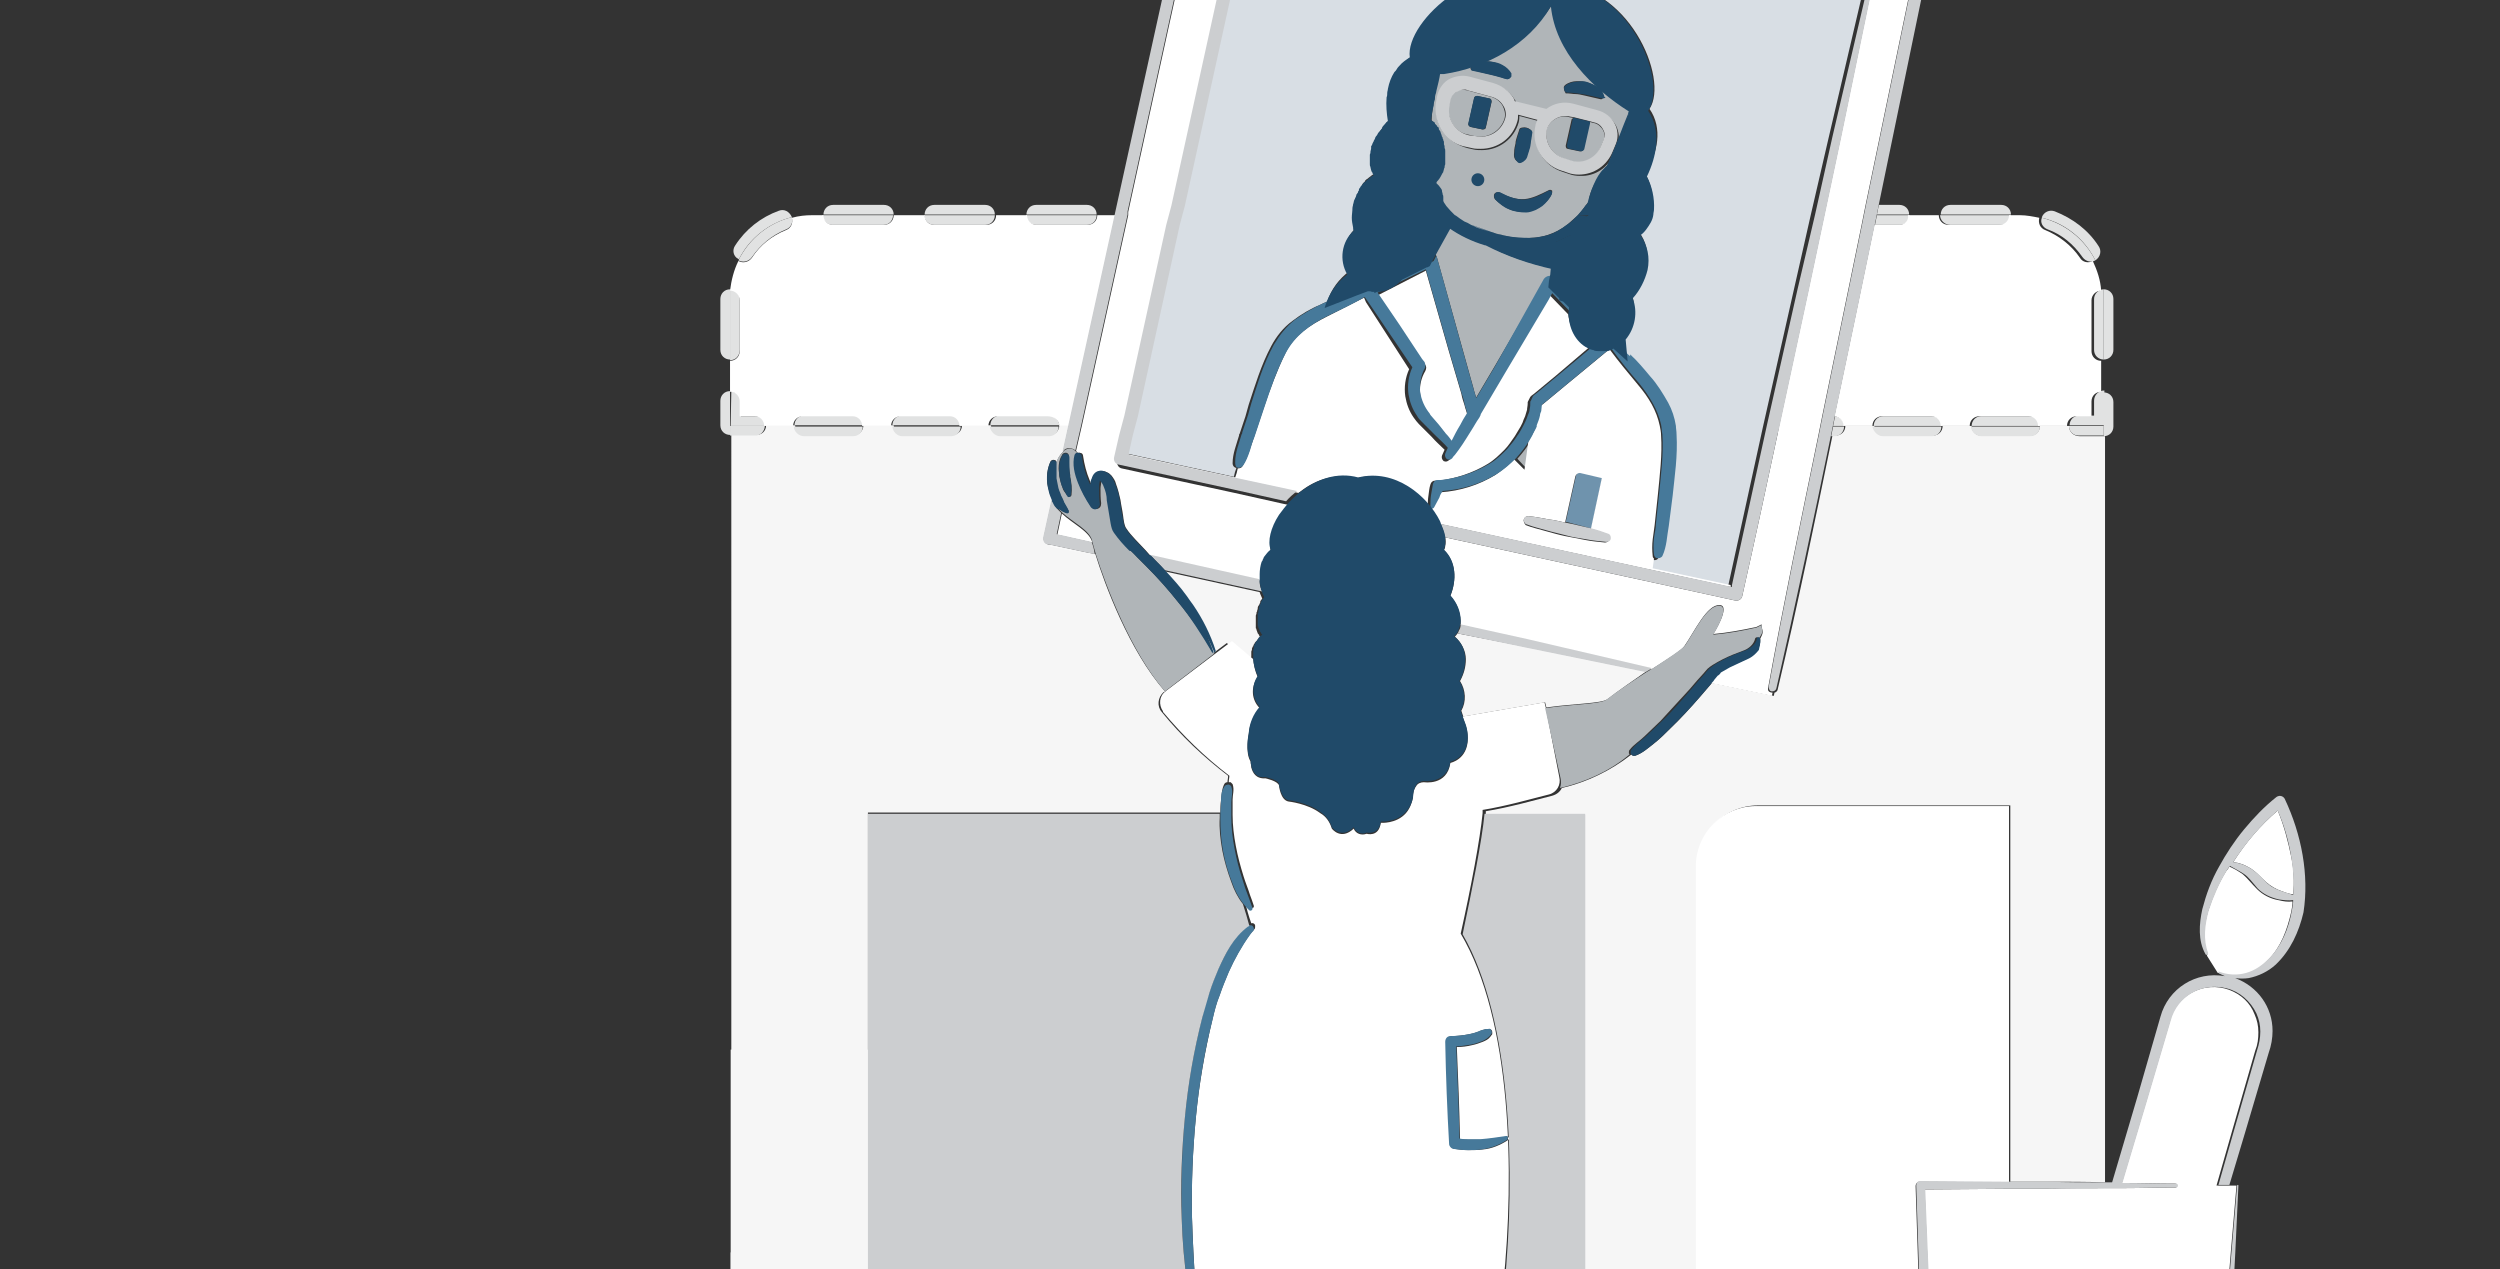 <?xml version="1.0" encoding="utf-8"?>
<!-- Generator: Adobe Illustrator 21.0.2, SVG Export Plug-In . SVG Version: 6.00 Build 0)  -->
<svg version="1.1" id="Layer_1" xmlns="http://www.w3.org/2000/svg" xmlns:xlink="http://www.w3.org/1999/xlink" x="0px" y="0px"
	 viewBox="0 0 388 197" style="enable-background:new 0 0 388 197;" xml:space="preserve">
<rect x="0" y="0" width="388" height="197" fill="#333333" stroke="none"/>
<style type="text/css">
	.st0{fill:none;}
	.st1{fill:#F6F6F6;}
	.st2{fill:#E1E2E2;}
	.st3{fill:#CCCED0;}
	.st4{fill:#6F93AD;}
	.st5{fill:#D8DEE4;}
	.st6{fill:#B0B5B8;}
	.st7{fill:#204A69;}
	.st8{fill:#FFFFFF;}
	.st9{fill:#46799A;}
	.st10{fill:#204A69;}
</style>
<g id="Page-1">
	<g id="_x34_-Upload-a-profile-picture">
		<g id="_x34_-uploadProfilePicture" transform="translate(39 -35)">
			<path id="Shape_1_" class="st0" d="M262.5,281.3c-1.2-1.5-2-3.3-2.1-5.2c-0.1-1.8-0.1-3.5-0.2-5.3l-0.4-10.4l-0.2-5.3h-76.1
				c-0.5,7.5-1,15.7-1,21.1c0.1-0.2,0.3-0.4,0.5-0.3h0.1c7.4,4.3,11.9,5.2,11.3,6.6c-1.2,2.7-14.7,1.3-16.9,0.5s-2.9-2.2-2.6-5.5
				c-1-5.9-3.4-13-2.4-19c0.2-1.1,0.3-2.3,0.4-3.4h-11.7c0,0.1,0,0.2-0.1,0.4c-2.1,10.8-5.4,16.5-7.3,22.2c0.5,3.3-0.5,5-2.7,5.8
				c-1.3,0.4-2.6,0.7-3.9,0.9l34.4-0.1c28.5,0.1,56.9,0.1,85.4,0.3C265.3,284,263.7,282.9,262.5,281.3L262.5,281.3z"/>
			<path id="Shape_4_" class="st1" d="M89.7,240.5c0.5,0.5,1.2,0.8,1.9,1.1c1.5,0.5,3.1,0.4,4.5-0.2l0.1,0.1
				c0.4-0.3,0.5-0.8,0.5-1.2c0-0.2-0.1-0.4-0.2-0.5s-0.3-0.3-0.5-0.4c-1.5-1.3-3.5-1.7-5.3-1c-0.7,0.3-1.3,0.6-1.9,1
				C89,239.9,89.4,240.2,89.7,240.5L89.7,240.5z"/>
			<path id="Shape_5_" class="st1" d="M95.7,231.3h-0.9c-0.5,0.1-1,0.2-1.5,0.4c-0.1,0.1-0.3,0.3-0.4,0.5c0.1,0.4,0.4,0.7,0.6,1
				c0.4,0.6,1,1.1,1.5,1.5c1.3,0.8,2.9,1.1,4.4,0.9v0.2c0.4-0.2,0.6-0.6,0.7-1.1h-4.5v-3.4L95.7,231.3z"/>
			<path id="Shape_7_" class="st1" d="M282.1,101.1h-4.5c0,0.9-0.7,1.5-1.5,1.5h-7.6c-0.9,0-1.5-0.7-1.5-1.5h-4.5
				c0,0.9-0.7,1.5-1.5,1.5h-7.6c-0.9,0-1.5-0.7-1.5-1.5h-4.5c0,0.9-0.7,1.5-1.5,1.5h-0.5c-2.7,13.2-5.4,26.3-8.5,39.4
				c0,0.2-0.3,0.5-0.5,0.5l-0.1,0.5l-9.6-2l-1.8,2.1c-1.5,1.7-3,3.4-4.7,5c-0.8,0.8-1.6,1.6-2.5,2.3s-1.8,1.5-2.9,1.9
				c-0.2,0-0.5,0-0.6-0.2c-3.2,2.5-6.9,4.3-10.8,5.2c-0.3,0.6-0.8,1-1.5,1.2c-2.8,0.7-6.6,1.8-10.3,2.4v0.5H207v73.2h-12.5
				c-0.2,1.8-0.4,3.5-0.6,5.1h-2.4v0.1c0,0.2-0.2,0.4-0.4,0.4c-1.7,0.4-3.4,0.2-5.2,0.3h-1c-0.3,3.3-0.8,8.8-1.2,14.8h76.1
				l-0.7-20.7h-34.6v-65.3c0-5.1,4.2-9.3,9.3-9.3H273v58.4h5.9c2.9,0,5.9,0,8.8,0.1V102.7h-3.9C282.8,102.7,282.1,102,282.1,101.1
				L282.1,101.1z"/>
			<path id="Shape_9_" class="st1" d="M84.6,248.1c-0.5,0.3-1,0.6-1.5,0.7c-1,0.4-2.1,0.5-3.2,0.3s-2.2-0.6-3.1-1.4
				c-0.5-0.4-0.9-0.8-1.2-1.2c-0.9-1.2-0.6-2.8,0.6-3.7c0.1-0.1,0.3-0.2,0.5-0.3c0.5-0.2,1-0.4,1.6-0.5c1.1-0.3,2.3-0.2,3.4,0
				s2.1,0.9,2.8,1.8c0.1,0.1,0.2,0.3,0.3,0.5c0.1-1.4,0.3-2.9,0.5-4.3v-0.1h-0.8c-1.1,0-2.2-0.3-3.2-0.8s-1.9-1.3-2.4-2.3
				c-0.3-0.5-0.5-1-0.7-1.5c-0.4-1.4,0.4-2.9,1.8-3.3c0.2,0,0.4-0.1,0.5-0.1h1.7c1.1,0.1,2.2,0.5,3.1,1.2c0.7,0.5,1.3,1.1,1.7,1.9
				c0.3-0.6,0.6-1.2,0.9-1.7s0.6-1,1-1.5h-0.5c-1.1-0.1-2.1-0.6-3-1.2c-0.9-0.7-1.6-1.5-2.1-2.6c-0.3-0.5-0.5-1.2-0.5-1.8
				c0-0.7,0.3-1.4,0.8-2s1.2-0.9,2-0.9h0.9c0.3,0,0.5,0.1,0.8,0.2c1.1,0.3,2.1,0.9,2.9,1.7s1.4,1.8,1.6,2.9v0.3l0.6-0.6
				c0.4-0.4,1-0.4,1.4,0l0.9,1c0.1,0.1,0.2,0.2,0.2,0.4h0.8v-68.1h54.7c0-0.6,0-1.3,0.1-1.9c0.1-0.9,0.1-1.7,0.5-2.5
				c0.1-0.2,0.3-0.3,0.5-0.3c0-0.3,0.1-0.6,0.1-1c-3.8-2.9-7.3-6.2-10.3-9.9c-0.8-0.9-0.6-2.3,0.3-3.1h0.1l0.1-0.1
				c-5.5-6.2-9.4-16.7-10.8-21.3l-1-0.2l-6.1-1.3h-0.2c-0.5-0.1-0.8-0.6-0.7-1.1l1.3-5.9c-0.2-0.5-0.4-0.9-0.5-1.4
				c-0.5-1.4-0.4-3,0.2-4.4c0.1-0.3,0.4-0.4,0.7-0.3c0.1,0,0.2,0.1,0.3,0.3c0.2-0.6,0.5-1.1,1-1.6l0.9-4.1h-1.5
				c0,0.9-0.7,1.5-1.5,1.5h-7.6c-0.9,0-1.5-0.7-1.5-1.5h-4.5c0,0.9-0.7,1.5-1.5,1.5h-7.6c-0.9,0-1.5-0.7-1.5-1.5H95
				c0,0.9-0.7,1.5-1.5,1.5h-7.6c-0.9,0-1.5-0.7-1.5-1.5h-4.5c0,0.9-0.7,1.5-1.5,1.5h-3.9V204l0.2,0.1c1.2,0.7,2.2,1.7,2.9,2.8
				c1.7,2.1,2.7,4.7,2.9,7.4c0.2,2.7-0.3,5.3-1.4,7.8c-1.1,2.7-2.7,5.1-4.7,7.3v24c3.5,0,7,0.1,10.5,0.2
				C84.7,251.8,84.6,249.9,84.6,248.1z"/>
			<path id="Shape_10_" class="st1" d="M187.2,133.3c-0.1,0.2-0.3,0.4-0.4,0.5c1,0.9,1.7,2.2,1.7,3.5c0,1.2-0.3,2.3-0.9,3.4
				c0.9,1.4,1,3.2,0.2,4.6l0.3,0.9l12.7-2.2l0.2,0.8c4-0.6,8.6-0.6,9.5-1.3c1.8-1.4,4-2.9,6-4.3l-18.6-3.8L187.2,133.3L187.2,133.3z
				"/>
			<path id="Shape_11_" class="st1" d="M155.2,136.8v-0.1v-0.3v-0.2c0-0.1,0-0.2,0.1-0.3v-0.2c0-0.1,0.1-0.2,0.1-0.3l0.1-0.1
				c0-0.1,0.1-0.2,0.1-0.3l0.1-0.1c0-0.1,0.1-0.2,0.2-0.3l0.1-0.1c0.1-0.1,0.2-0.2,0.2-0.3c0.1-0.1,0.2-0.2,0.4-0.3
				c-0.1-0.1-0.1-0.2-0.2-0.3c0-0.1-0.1-0.2-0.2-0.3c0-0.1-0.1-0.2-0.1-0.3s-0.1-0.2-0.1-0.2v-0.1c0-0.1,0-0.1-0.1-0.2v-0.1v-0.2
				V132v-0.1v-0.4v-0.4V131v-0.3v-0.1c0,0,0-0.2,0.1-0.3v-0.1c0-0.1,0-0.2,0.1-0.3v-0.1c0-0.1,0.1-0.2,0.1-0.4v-0.1
				c0-0.1,0.1-0.3,0.2-0.4c0.1-0.1,0.1-0.3,0.2-0.4v-0.2c0.1-0.1,0.2-0.3,0.3-0.4c-0.1-0.3-0.3-0.6-0.4-1c-5-1.1-10-2.2-15.1-3.3
				c1.1,1.3,2.3,2.5,3.3,3.9c2,2.5,3.6,5.5,4.5,8.6c0,0.1,0,0.3-0.2,0.3v0.2l2.4-1.8l3.3,2.8v-0.2
				C155.2,137.2,155.2,137,155.2,136.8L155.2,136.8z"/>
			<path id="Shape_12_" class="st1" d="M77.3,247.9c0.6,0.4,1.3,0.7,2,0.9c1.5,0.4,3.1,0.1,4.5-0.6l0.1,0.1c0.3-0.4,0.4-0.8,0.3-1.3
				c0-0.2-0.1-0.4-0.3-0.5c-0.1-0.1-0.3-0.3-0.5-0.4c-1.5-1.2-3.6-1.4-5.4-0.5c-0.6,0.3-1.2,0.7-1.7,1.1v0.2
				C76.6,247.4,76.9,247.7,77.3,247.9z"/>
			<path id="Shape_13_" class="st1" d="M172.5,250.8c-0.7-3.4-1-6.8-1-10.3h-5.7c-0.6,4.2-1.8,8.2-3.6,12c-0.4,0.9-0.7,1.8-0.9,2.7
				H173C173,253.8,172.8,252.3,172.5,250.8z"/>
			<path id="Shape_16_" class="st1" d="M150.7,255.3l3.3-14.9c-1.5-0.1-3-0.2-4.5-0.4c-0.1,0-0.3-0.1-0.3-0.3v-0.1h-2.4v-0.2v0.3
				c0,0.1-0.1,0.3-0.2,0.3s-0.2-0.1-0.3-0.2c-0.4-1.7-0.7-3.4-1-5.1h-44c0,0.1,0,0.2-0.1,0.3c-0.3,0.6-0.9,1.1-1.6,1.1v0.2
				c-1.7,0.7-3.7,0.7-5.4-0.1c-0.9-0.4-1.6-1-2.2-1.8c-0.1-0.2-0.2-0.4-0.4-0.5c-0.4,0.5-0.7,1-1,1.5s-0.5,1-0.8,1.4l0.2-0.1
				c1.2-0.5,2.5-0.5,3.8-0.2s2.4,1,3.2,2c0.2,0.3,0.4,0.6,0.5,0.9c0.1,0.4,0.2,0.7,0.1,1.1c-0.1,0.7-0.6,1.3-1.3,1.5l0.1,0.1
				c-1.5,1.1-3.4,1.5-5.3,1.2c-1-0.2-1.9-0.6-2.6-1.2c-0.1-0.1-0.3-0.2-0.5-0.4c-0.2,0.9-0.4,1.8-0.5,2.7c0.2-0.1,0.4-0.2,0.5-0.3
				c1.2-0.5,2.5-0.7,3.8-0.5s2.4,0.8,3.4,1.7c0.3,0.2,0.5,0.5,0.6,0.9c0.2,0.4,0.2,0.7,0.2,1.1c0,0.7-0.5,1.3-1.1,1.6L95,249
				c-1.4,1.2-3.3,1.8-5.2,1.6c-1-0.1-1.9-0.5-2.7-1l-0.1-0.1c-0.1,1.4-0.1,2.8-0.3,4.3c2.7-0.1,5.4-0.2,8.2-0.3
				c0.4,0,0.6,0.3,0.6,0.6v0.3c-0.1,0.3-0.3,0.6-0.5,1L150.7,255.3L150.7,255.3z"/>
			<path id="Shape_17_" class="st2" d="M74.3,101.1v-5.4c-0.9,0-1.5,0.7-1.5,1.5v3.8c0,0.9,0.7,1.5,1.5,1.5h0.1L74.3,101.1z"/>
			<path id="Shape_18_" class="st2" d="M79.7,101.1h-5.4v1.5h3.8C79,102.7,79.7,101.9,79.7,101.1z"/>
			<path id="Shape_19_" class="st2" d="M74.4,101.1h5.4c0-0.9-0.7-1.5-1.5-1.5H76v-2.3c0-0.9-0.7-1.5-1.5-1.5L74.4,101.1z"/>
			<path id="Shape_20_" class="st2" d="M83.9,68.7c-0.4-0.9-1.2-1.3-2-1c-2.8,1-5.2,2.9-6.8,5.4c-0.5,0.7-0.3,1.7,0.5,2.1h0.1
				C77.3,72,80.3,69.6,83.9,68.7z"/>
			<path id="Shape_21_" class="st2" d="M286.2,75.4c0.8-0.5,1-1.5,0.5-2.2c-1.6-2.5-4-4.3-6.8-5.4c-0.8-0.3-1.7,0.1-2,0.9v0.1
				C281.4,69.6,284.5,72,286.2,75.4z"/>
			<path id="Shape_22_" class="st2" d="M287.5,90.8c0.9,0,1.5-0.7,1.5-1.5v-7.9c0-0.9-0.7-1.5-1.5-1.5V90.8z"/>
			<path id="Shape_23_" class="st2" d="M74.3,81v-1.1c-0.9,0-1.5,0.7-1.5,1.5v7.9c0,0.9,0.7,1.5,1.5,1.5V81z"/>
			<path id="Shape_24_" class="st2" d="M115.4,68.3c0-0.9-0.7-1.5-1.5-1.5H106c-0.9,0-1.5,0.7-1.5,1.5H115.4z"/>
			<path id="Shape_25_" class="st2" d="M257.3,68.3c0-0.9-0.7-1.5-1.5-1.5h-3.2l-0.3,1.5H257.3z"/>
			<path id="Shape_26_" class="st2" d="M131.2,68.3c0-0.9-0.7-1.5-1.5-1.5h-7.9c-0.9,0-1.5,0.7-1.5,1.5H131.2z"/>
			<path id="Shape_27_" class="st2" d="M99.7,68.3c0-0.9-0.7-1.5-1.5-1.5h-7.9c-0.9,0-1.5,0.7-1.5,1.5H99.7z"/>
			<path id="Shape_28_" class="st2" d="M273.1,68.3c0-0.9-0.7-1.5-1.5-1.5h-7.9c-0.9,0-1.5,0.7-1.5,1.5H273.1z"/>
			<path id="Shape_29_" class="st2" d="M106,69.9h7.9c0.9,0,1.5-0.7,1.5-1.5h-11C104.5,69.2,105.1,69.9,106,69.9z"/>
			<path id="Shape_30_" class="st2" d="M121.8,69.9h7.9c0.9,0,1.5-0.7,1.5-1.5h-11C120.2,69.2,120.9,69.9,121.8,69.9
				C121.7,69.9,121.8,69.9,121.8,69.9z"/>
			<path id="Shape_31_" class="st2" d="M75.8,89.3v-7.9c0-0.8-0.7-1.5-1.5-1.5v11C75.2,90.9,75.8,90.2,75.8,89.3z"/>
			<path id="Shape_32_" class="st2" d="M77.7,74.9c1.3-1.9,3.1-3.4,5.3-4.3c0.8-0.3,1.1-1.1,0.9-1.9c-3.6,0.9-6.6,3.3-8.3,6.7
				C76.3,75.8,77.2,75.6,77.7,74.9z"/>
			<path id="Shape_33_" class="st2" d="M90.2,69.9h7.9c0.9,0,1.5-0.7,1.5-1.5h-11C88.7,69.2,89.4,69.9,90.2,69.9z"/>
			<path id="Shape_34_" class="st2" d="M286,81.4v7.9c0,0.9,0.7,1.5,1.5,1.5V81v-1.1C286.7,79.9,286,80.6,286,81.4z"/>
			<path id="Shape_35_" class="st2" d="M252,69.9h3.9c0.9,0,1.5-0.7,1.5-1.5h-5.1L252,69.9L252,69.9z"/>
			<path id="Shape_36_" class="st2" d="M263.7,69.9h7.9c0.9,0,1.5-0.7,1.5-1.5h-11C262.1,69.2,262.8,69.9,263.7,69.9z"/>
			<path id="Shape_37_" class="st2" d="M278.8,70.6c2.2,0.8,4,2.3,5.4,4.3c0.5,0.7,1.4,0.9,2,0.5c-1.7-3.3-4.7-5.7-8.3-6.6
				C277.6,69.5,278,70.3,278.8,70.6z"/>
			<path id="Shape_38_" class="st2" d="M287.5,102.7c0.9,0,1.5-0.7,1.5-1.5v-3.8c0-0.9-0.7-1.5-1.5-1.5V102.7z"/>
			<path id="Shape_39_" class="st2" d="M282.1,101.1c0,0.9,0.7,1.5,1.5,1.5h3.9v-1.5H282.1z"/>
			<path id="Shape_40_" class="st2" d="M286,97.2v2.3h-2.3c-0.9,0-1.5,0.7-1.5,1.5h5.4v-5.4C286.7,95.6,286,96.3,286,97.2z"/>
			<path id="Shape_41_" class="st2" d="M101,102.7h7.6c0.9,0,1.5-0.7,1.5-1.5H99.5C99.5,101.9,100.2,102.7,101,102.7z"/>
			<path id="Shape_42_" class="st2" d="M245.2,102.7h0.5c0.9,0,1.5-0.7,1.5-1.5h-1.7L245.2,102.7z"/>
			<path id="Shape_43_" class="st2" d="M253.2,102.7h7.6c0.9,0,1.5-0.7,1.5-1.5h-10.7C251.7,101.9,252.4,102.7,253.2,102.7z"/>
			<path id="Shape_44_" class="st2" d="M116.2,102.7h7.6c0.9,0,1.5-0.7,1.5-1.5h-10.7C114.7,101.9,115.4,102.7,116.2,102.7z"/>
			<path id="Shape_45_" class="st2" d="M85.8,102.7h7.6c0.9,0,1.5-0.7,1.5-1.5H84.2C84.2,101.9,84.9,102.7,85.8,102.7z"/>
			<path id="Shape_46_" class="st2" d="M268.5,102.7h7.6c0.9,0,1.5-0.7,1.5-1.5h-10.7C266.9,101.9,267.6,102.7,268.5,102.7
				C268.4,102.7,268.4,102.7,268.5,102.7z"/>
			<path id="Shape_47_" class="st2" d="M262.4,101.1c0-0.9-0.7-1.5-1.5-1.5h-7.6c-0.9,0-1.5,0.7-1.5,1.5H262.4z"/>
			<path id="Shape_48_" class="st2" d="M247.2,101.1c0-0.8-0.6-1.4-1.4-1.5l-0.3,1.5H247.2z"/>
			<path id="Shape_49_" class="st2" d="M93.4,99.5h-7.6c-0.9,0-1.5,0.7-1.5,1.5H95C94.9,100.3,94.3,99.5,93.4,99.5z"/>
			<path id="Shape_50_" class="st2" d="M277.6,101.1c0-0.9-0.7-1.5-1.5-1.5h-7.6c-0.9,0-1.5,0.7-1.5,1.5H277.6z"/>
			<path id="Shape_51_" class="st2" d="M108.6,99.5H101c-0.9,0-1.5,0.7-1.5,1.5h10.7C110.2,100.3,109.4,99.5,108.6,99.5z"/>
			<path id="Shape_52_" class="st2" d="M123.8,99.5h-7.6c-0.9,0-1.5,0.7-1.5,1.5h10.7C125.4,100.3,124.7,99.5,123.8,99.5z"/>
			<path id="Shape_53_" class="st3" d="M194.5,234.5H207v-73.2h-15.6c-0.4,4.2-1.9,11.6-3.4,18.7
				C195.7,193.4,196.2,217.2,194.5,234.5z"/>
			<path id="Shape_54_" class="st4" d="M100.1,234c-0.1-0.2-0.2-0.4-0.4-0.5c-0.5-0.8-1.3-1.4-2.2-1.8c-0.6-0.2-1.2-0.4-1.9-0.4v3.3
				h4.4C100.2,234.3,100.2,234.2,100.1,234z"/>
			<path id="Rectangle" class="st1" d="M74.4,197.9h35.5v57.5H74.4V197.9z"/>
			<path id="Shape_65_" class="st5" d="M245.3,31.2c-14-2.6-27.9-5.6-42-8.4l-46.9-9.6L144.6,67l-0.4,1.5l-0.4,1.5l-6.5,29.7
				l-0.4,1.5l-0.4,1.5l-0.6,2.7l16.6,3.6c0.1-0.5,0.2-0.9,0.4-1.4c-0.1,0-0.2,0-0.3-0.1c-0.2-0.1-0.3-0.4-0.3-0.6
				c0-1.5,0.6-2.9,1-4.3c0-0.1,0-0.2,0.1-0.3l0.4-1.2l0.5-1.5l0.5-1.8c1-3,1.9-6.1,3.5-9.1c0.8-1.5,1.9-2.9,3.3-3.9
				c1.3-1,2.8-1.9,4.3-2.5c0.4-0.2,0.8-0.4,1.1-0.5c0.6-1.9,1.8-3.5,3.4-4.7c-1.3-2.2-0.9-4.9,1-6.7c0-0.2-0.1-0.4-0.1-0.5
				c-0.1-0.5-0.1-1-0.2-1.5c0-0.5,0-1,0.1-1.5c0-0.2,0-0.5,0.1-0.6c0-0.2,0.1-0.5,0.2-0.7c0-0.1,0-0.1,0.1-0.2
				c0-0.1,0.1-0.3,0.2-0.5s0.1-0.1,0.1-0.2s0.1-0.3,0.2-0.4s0.1-0.1,0.1-0.2s0.2-0.2,0.2-0.4l0.1-0.2l0.3-0.3l0.1-0.2
				c0.1-0.1,0.2-0.2,0.4-0.3l0.1-0.1c0.1-0.1,0.3-0.2,0.4-0.3l0.1-0.1c0.2-0.1,0.4-0.2,0.6-0.4c-0.1-0.1-0.1-0.3-0.2-0.4
				c0-0.1-0.1-0.3-0.2-0.4c0-0.1-0.1-0.3-0.1-0.4v-0.1c0-0.1,0-0.3-0.1-0.4V60v-0.4v-0.2v-0.3v-0.3v-0.2c0-0.2,0-0.3,0.1-0.5
				c0-0.2,0.1-0.4,0.1-0.5v-0.2c0-0.1,0.1-0.3,0.2-0.4l0.1-0.2c0-0.1,0.1-0.3,0.2-0.4l0.1-0.2c0.1-0.1,0.2-0.3,0.2-0.4l0.1-0.1
				c0.1-0.1,0.2-0.3,0.3-0.5l0.1-0.1c0.1-0.1,0.2-0.3,0.4-0.5v-0.1c0.1-0.1,0.3-0.3,0.4-0.5c0.2-0.1,0.3-0.3,0.5-0.5
				c-0.2-1.2-0.3-2.4-0.2-3.6c0-0.2,0-0.5,0.1-0.7c0-0.2,0.1-0.5,0.1-0.6c0.2-0.9,0.5-1.7,1-2.5c0.1-0.2,0.2-0.3,0.4-0.5
				c0.1-0.2,0.3-0.3,0.4-0.5c0.5-0.5,1-1,1.6-1.3c-0.8-5.6,11.3-16.5,21.8-11.3c11.8-0.4,18.2,14.8,15.1,19.4c2.1,3,1.3,6.9-0.7,10
				c0.9,1.5,1.3,3.3,1.1,5c0,0.3,0,0.5-0.1,0.8c-0.2,0.9-0.6,1.6-1.1,2.3l-0.9,0.9c1.2,1.5,1.6,3.5,1.2,5.3
				c-0.4,1.6-1.2,3.1-2.3,4.3c0.8,2.2,0.4,4.6-1.1,6.3l0.3,3.2c1.1,1.1,2.1,2.2,3.1,3.4c1.1,1.2,2,2.6,2.8,4.1
				c0.6,1.1,1,2.4,1.2,3.6c0.1,0.5,0.1,0.9,0.1,1.3c0.2,3.4-0.3,6.5-0.6,9.6l-0.6,4.8c-0.3,1.6-0.3,3.2-1,4.7
				c-0.1,0.4-0.5,0.5-0.9,0.4c-0.1,0-0.1-0.1-0.2-0.1l-0.2,1.5l12.1,2.7c1.8-8.2,3.6-16.5,5.4-24.7l4.8-21.3l2.6-11.5l2.8-12.1
				l5.5-23.5c0-0.2,0.2-0.3,0.4-0.2h0.1v-0.1L245.3,31.2L245.3,31.2z"/>
			<path id="Shape_66_" class="st4" d="M207.5,116.9l0.5,0.1l1.7-7.9l-3.4-0.8c-0.3-0.1-0.6,0.1-0.7,0.5L204,116l0.5,0.1
				C205.5,116.4,206.5,116.6,207.5,116.9z"/>
			<path id="Shape_67_" class="st6" d="M184,74.9l3.8,13.6l1.9,6.8c0.1,0.5,0.3,1,0.4,1.4l2.9-4.9l7.9-13.5c0.2-0.4,0.6-0.5,1-0.5
				l0.1-1.2c-3.7-0.7-7.2-1.9-10.5-3.7c-2-0.5-3.9-1.4-5.7-2.7l-2,4.3C184,74.8,184,74.9,184,74.9L184,74.9z"/>
			<path id="Shape_68_" class="st6" d="M193.6,71.4c0.7,0.2,1.4,0.3,2.1,0.4l-4.5-1.1C192,71,192.8,71.2,193.6,71.4z"/>
			<path id="Shape_69_" class="st6" d="M198,107.8l0.6-4.4c-0.6,1-1.3,1.9-2.1,2.8L198,107.8z"/>
			<path id="Shape_70_" class="st7" d="M179.4,280.7l-4.2-1.1c0-0.6-0.1-1.3-0.3-1.9c-0.3,3.3,0.4,4.8,2.6,5.5
				c2.2,0.8,15.7,2.1,16.9-0.5c0.6-1.4-3.9-2.3-11.3-6.6c-0.2-0.1-0.5,0-0.6,0.1v2.7L179.4,280.7L179.4,280.7z"/>
			<path id="Shape_71_" class="st7" d="M182.5,276.6c0.1,0.5-1.3,1.4-2.3,1.8c-2.2,0.8-5.2-0.7-5.2-0.7c0.1,0.6,0.2,1.3,0.3,1.9
				l4.2,1.1l3.2-1.7v-2.6C182.5,276.5,182.4,276.5,182.5,276.6L182.5,276.6z"/>
			<path id="Shape_72_" class="st7" d="M153.9,277.8c-0.3,0.7-0.5,1.4-0.6,2l-1.6,0.9l-6.3-1.4l0.5-2.4c-0.1-0.2-0.4-0.3-0.6-0.2
				c-7.2,4.7-12,5.8-11.2,7.2c0.1,0.2,0.4,0.5,0.6,0.5h12.7c1.3-0.2,2.6-0.5,3.9-0.9C153.4,282.8,154.4,281.1,153.9,277.8
				L153.9,277.8z"/>
			<path id="Shape_73_" class="st7" d="M147.3,284.5h-12.7C136.6,285.7,143,285.2,147.3,284.5z"/>
			<path id="Shape_74_" class="st7" d="M148,278.9c-1-0.3-2.1-1.1-2-1.7v-0.3l-0.5,2.4l6.3,1.4l1.6-0.9c0.2-0.7,0.4-1.3,0.6-1.9
				C153.4,278,150,279.5,148,278.9L148,278.9z"/>
			<path id="Shape_75_" class="st8" d="M306.9,188.6c-3.7-1.3-7.7,0.6-9,4.3c0,0.2-0.1,0.3-0.1,0.5l-3.7,12.5l-3.8,12.7
				c2.8,0,5.5,0.1,8.3,0.1c0.2,0,0.3,0.1,0.3,0.3s-0.1,0.3-0.3,0.3c-2.9,0-5.7,0.1-8.5,0.1h-2.5c-2.9,0-5.9,0-8.8,0.1h-5.9
				l-13.2,0.1l0.6,14.9l0.9,20.7l0.2,5.2l0.4,10.4c0.1,1.7,0.1,3.5,0.2,5.1s0.8,3.1,1.8,4.3c1,1.2,2.3,2.2,3.8,2.8s3.1,0.9,4.8,0.8
				h20.8c3.3,0.2,6.6-1,8.6-3.6c1-1.2,1.6-2.8,1.8-4.3l0.4-5.1l0.8-10.4c1-13.8,2.1-27.6,3.3-41.4H305l2.4-8.4l3.6-12.5
				c0.4-1,0.5-1.9,0.5-2.9s-0.2-1.9-0.6-2.8C310.2,190.6,308.8,189.3,306.9,188.6z M267.8,270.7c0,0.1-0.1,0.2-0.2,0.1
				c-0.1,0-0.1-0.1-0.1-0.1c-0.7-2.2-0.8-4.5-0.9-6.7s-0.2-4.5-0.4-6.7v-2c0-1.6-0.1-3.2-0.1-4.8c0-2.3-0.2-4.5,0.4-6.8
				c0-0.1,0.1-0.2,0.2-0.1c0.1,0,0.1,0.1,0.1,0.1c0.7,2.2,0.8,4.5,0.9,6.7l0.3,4.8c0,0.6,0,1.3,0.1,1.9c0.1,2.3,0.1,4.5,0.2,6.8
				S268.3,268.5,267.8,270.7L267.8,270.7z"/>
			<path id="Shape_76_" class="st8" d="M316.6,168c-0.5-2.4-1.1-4.8-2.1-7.2c-2.7,2.3-5,5-6.9,8c0.9,0.1,1.7,0.4,2.4,0.8
				c1.1,0.6,1.9,1.6,2.6,2.2l0.1,0.1c0.7,0.6,1.5,1.1,2.4,1.4c0.5,0.2,1.1,0.4,1.7,0.5h0.1C317.1,171.9,317,169.9,316.6,168
				L316.6,168z"/>
			<path id="Shape_77_" class="st8" d="M314.6,174.7c-1.2-0.2-2.4-0.8-3.3-1.7s-1.5-1.7-2.2-2.3c-0.7-0.5-1.4-0.9-2.1-1.2
				c-0.1,0.2-0.3,0.5-0.5,0.7c-1.2,1.9-2.1,4-2.8,6.2c-0.6,2.1-1,4.4-0.1,6.6c0,0.1,0,0.2-0.1,0.3l1.7,2.7h0.1
				c1.3,0.5,2.8,0.6,4.2,0.2c1.4-0.4,2.5-1.1,3.5-2.2c2-2,3-4.8,3.6-7.5c0.1-0.5,0.2-1.1,0.2-1.6C316.1,175,315.4,174.9,314.6,174.7
				L314.6,174.7z"/>
			<path id="Shape_78_" class="st8" d="M255.8,69.9h-3.9l-2.9,14c-1.1,5.2-2.2,10.5-3.3,15.7c0.8,0.1,1.4,0.7,1.4,1.5h4.5
				c0-0.9,0.7-1.5,1.5-1.5h7.6c0.9,0,1.5,0.7,1.5,1.5h4.5c0-0.9,0.7-1.5,1.5-1.5h7.6c0.9,0,1.5,0.7,1.5,1.5h4.5
				c0-0.9,0.7-1.5,1.5-1.5h2.3v-2.3c0-0.9,0.7-1.5,1.5-1.5V91c-0.9,0-1.5-0.7-1.5-1.5v-7.9c0-0.8,0.7-1.5,1.5-1.5
				c-0.1-1.6-0.6-3.1-1.3-4.6c-0.7,0.4-1.6,0.2-2-0.5c-1.3-1.9-3.2-3.4-5.4-4.3c-0.8-0.3-1.1-1.1-0.9-1.9c-1-0.2-2-0.4-3-0.4h-1.7
				c0,0.9-0.7,1.5-1.5,1.5h-7.9c-0.9,0-1.5-0.7-1.5-1.5h-4.8C257.3,69.2,256.6,69.9,255.8,69.9L255.8,69.9z"/>
			<path id="Shape_79_" class="st8" d="M125.4,101.1h1.5l7.2-32.7h-2.8c0,0.9-0.7,1.5-1.5,1.5h-7.9c-0.9,0-1.5-0.7-1.5-1.5h-4.8
				c0,0.9-0.7,1.5-1.5,1.5H106c-0.9,0-1.5-0.7-1.5-1.5h-4.8c0,0.9-0.7,1.5-1.5,1.5h-7.9c-0.9,0-1.5-0.7-1.5-1.5H87
				c-1,0-2,0.1-3.1,0.4c0.2,0.8-0.1,1.6-0.9,1.9c-2.2,0.9-4,2.3-5.3,4.3c-0.5,0.7-1.4,0.9-2.1,0.5c-0.7,1.4-1.1,3-1.3,4.6
				c0.8,0,1.5,0.7,1.5,1.5v7.9c0,0.9-0.7,1.5-1.5,1.5v4.8c0.9,0,1.5,0.7,1.5,1.5v2.3h2.3c0.9,0,1.5,0.7,1.5,1.5h4.5
				c0-0.9,0.7-1.5,1.5-1.5h7.7c0.9,0,1.5,0.7,1.5,1.5h4.5c0-0.9,0.7-1.5,1.5-1.5h7.6c0.9,0,1.5,0.7,1.5,1.5h4.5
				c0-0.9,0.7-1.5,1.5-1.5h7.6C124.7,99.6,125.4,100.3,125.4,101.1z"/>
			<path id="Shape_80_" class="st8" d="M272.8,160.1h-39.3c-5.1,0-9.3,4.2-9.3,9.3v65.2h34.6l-0.5-15.5c0-0.4,0.3-0.7,0.6-0.7
				l13.9,0.1V160.1z"/>
			<path id="Shape_82_" class="st8" d="M125.8,114.7l-0.7,3.3l5.4,1.2v-0.1C130,117.4,127.5,116.3,125.8,114.7z"/>
			<path id="Shape_83_" class="st8" d="M124,119.8l6.1,1.2l-6.1-1.3L124,119.8z"/>
			<path id="Shape_84_" class="st8" d="M227.9,128.9c1.8,0.1-1,4.5-1,4.5c2.2-0.2,4.4-0.6,6.7-1.1l0.2-0.1l0.6-0.3
				c0,1.1,0.5,0.9-0.2,2.2v0.2c0,0.6-0.1,1.1-0.5,1.6s-0.9,1-1.5,1.3c-1.1,0.5-2,0.9-3,1.4c-0.5,0.2-0.9,0.5-1.4,0.8
				c-0.2,0.1-0.4,0.3-0.5,0.5c-0.1,0.1-0.3,0.4-0.5,0.6c-0.2,0.2-0.3,0.3-0.4,0.5l9.6,2l0.1-0.5c-0.4,0-0.7-0.2-0.7-0.5v-0.2
				c2.4-13.1,5.1-26.1,7.8-39.2l0.3-1.5l0.3-1.5c1.1-5.3,2.2-10.7,3.3-16l2.8-13.6l0.3-1.5l0.3-1.5l8.4-40.5L150.4,2.6l-14.3,65.3
				v0.5l-7.2,32.7L128,105l0.3,0.3c0.1,0,0.2-0.1,0.4,0c0.2,0,0.4,0.2,0.4,0.5c0.2,1.3,0.5,2.5,1,3.7c0.1,0.2,0.2,0.5,0.3,0.7v-0.5
				c0-0.3,0.1-0.5,0.3-0.8c0.2-0.4,0.5-0.7,1-0.8c0.4,0,0.8,0,1.1,0.2c0.3,0.1,0.5,0.3,0.7,0.5c0.3,0.4,0.6,0.8,0.7,1.3
				c0.3,0.8,0.5,1.6,0.7,2.5c0.1,0.8,0.3,1.6,0.4,2.4c0.1,0.8,0.2,1.6,0.5,2c0.7,1.1,2,2.3,3,3.4l0.8,0.9c5.7,1.3,11.3,2.5,17,3.8
				V125v-0.5c0-0.6,0.1-1.3,0.3-1.9c0-0.1,0.1-0.3,0.2-0.4c0-0.1,0.1-0.3,0.2-0.4c0.3-0.4,0.6-0.8,1-1.1c-0.5-1.3,0-3.4,1.3-5.4
				c0.4-0.7,0.9-1.3,1.5-1.9l-8.5-1.9l-17.5-3.8c-0.5-0.1-0.8-0.6-0.7-1.1l0.8-3.5l0.4-1.5l0.4-1.5l6.5-29.7l0.4-1.5l0.4-1.5
				L154.9,12c0.1-0.5,0.6-0.8,1.1-0.7l47.7,9.6c15.9,3.3,31.9,6.4,47.8,10.1c0.3,0.1,0.5,0.5,0.5,0.8c0,0.3-0.4,0.5-0.7,0.5
				c-2-0.4-4-0.7-6-1.1l6,1.3v0.1c0.1,0,0.2,0.2,0.2,0.4l-4.9,23.7l-2.5,11.8l-2.5,11.8l-4.2,19.5l-0.3,1.4l-0.2,1.1
				c-1.8,8.4-3.6,16.8-5.5,25.2c-0.1,0.5-0.6,0.8-1.1,0.7l-12.8-2.8l-32.2-7c0.1,0.5,0.1,0.9,0,1.3c0,0.3-0.1,0.5-0.2,0.7
				c1.9,1.8,2,4.6,1,7.1c1,1.1,1.5,2.4,1.6,3.9v0.6l10.3,2.4l19.3,4.5c2.5-1.6,4.6-2.9,5.1-3.6C224,133,225.9,128.8,227.9,128.9
				L227.9,128.9z"/>
			<path id="Shape_85_" class="st8" d="M172.7,81.2c-1.9,1-3.8,1.9-5.7,2.9c-2.8,1.4-5.2,3-6.5,5.7s-2.4,5.6-3.4,8.6l-0.9,2.7
				l-0.6,1.8c-0.2,0.7-0.5,1.4-0.7,2.1c-0.3,0.8-0.6,1.6-1.1,2.4c-0.1,0.2-0.4,0.3-0.7,0.3c-0.1,0.5-0.2,0.9-0.4,1.4l-16.6-3.6v0.3
				l16.6,3.6l9.8,2.1l0.3-0.2c2.4-1.9,5.5-2.9,8.8-2.1c5.7-1.4,10.7,2.9,12.7,6.8c0,0.1,0.1,0.2,0.1,0.3l33.1,7.2l12.1,2.6v-0.3
				l-12.1-2.6l0.2-1.5c-0.1-0.1-0.2-0.2-0.2-0.4c-0.1-0.9-0.1-1.7,0-2.6c0.1-0.7,0.2-1.4,0.3-2.2l0.5-4.7c0.3-3.1,0.7-6.3,0.5-9.2
				c0-0.5-0.1-1-0.2-1.5c-0.5-2.4-1.7-4.4-3.4-6.4c-1.5-1.8-3-3.6-4.4-5.5l-0.5,0.4l-6.3,5.2l-3.5,2.9l-0.4,0.3c0,0.4,0,0.7-0.1,1
				c0,0.2-0.1,0.5-0.2,0.7c-0.2,0.5-0.4,1-0.5,1.5v0.2c-0.2,0.5-0.4,0.9-0.7,1.4c-0.1,0.2-0.3,0.5-0.4,0.7l-0.6,4.4l-1.6-1.6
				c-0.9,0.9-1.9,1.7-2.9,2.4c-2.6,1.6-5.5,2.5-8.5,2.7c-0.1,0.4-0.3,0.7-0.5,1c-0.2,0.5-0.5,1-0.8,1.5c-0.1,0.2-0.3,0.2-0.5,0.1
				c-0.1,0-0.2-0.2-0.2-0.3c0-0.6,0-1.2,0.1-1.8c0.1-0.6,0.1-1.1,0.3-1.7c0.1-0.4,0.4-0.6,0.7-0.6h0.5c2.7-0.3,5.4-1.2,7.7-2.6
				c1-0.6,1.8-1.4,2.6-2.2c0.6-0.6,1.1-1.4,1.6-2.1l0.9-1.5l0.3-0.6c0.1-0.3,0.2-0.6,0.4-1c0.1-0.3,0.2-0.7,0.3-1
				c0-0.3,0.1-0.6,0.1-1v-0.2l0.4-0.8l0.2-0.2l0.4-0.3l3.5-2.9l5.4-4.6c-2-0.6-3.4-2.5-3.6-4.8l-2.9-3l-0.7,1.1L194.2,93l-3.9,6.6
				v0.1l-0.2,0.4l-0.4,0.6l-0.3,0.5l-0.3,0.5c-0.7,1.1-1.4,2.3-2.2,3.4l-0.3,0.4l-0.3,0.4c-0.1,0.2-0.2,0.4-0.4,0.5
				c-0.2,0.2-0.5,0.3-0.7,0.2c-0.1,0-0.1,0-0.2-0.1c-0.2-0.2-0.3-0.5-0.2-0.8s0.3-0.6,0.4-0.9c-0.7-0.7-1.4-1.3-2-2l-1.5-1.5
				l-0.5-0.5c-0.3-0.3-0.5-0.6-0.8-1c-0.7-1-1.1-2.1-1.3-3.3c-0.2-1.4,0-2.9,0.6-4.2L173,81.9C173,81.9,172.7,81.2,172.7,81.2z
				 M197.5,115.6c0.1-0.3,0.4-0.5,0.7-0.5c1,0.1,2.1,0.3,3.1,0.5c0.9,0.1,1.7,0.3,2.6,0.5l1.6-7.2c0.1-0.3,0.4-0.5,0.7-0.5l3.4,0.8
				l-1.7,7.9c0.9,0.2,1.7,0.5,2.5,0.8c0.4,0.1,0.5,0.5,0.4,0.8s-0.4,0.5-0.7,0.5c-1-0.1-2.1-0.2-3.1-0.4s-2.1-0.4-3.1-0.6
				s-2-0.5-3.1-0.8c-1-0.3-2-0.5-3-0.9C197.6,116.3,197.4,115.9,197.5,115.6L197.5,115.6z"/>
			<path id="Shape_86_" class="st8" d="M181.4,96c0.1,1.3,0.6,2.4,1.5,3.4l0.1,0.2l1.3,1.5c0.4,0.5,0.8,0.9,1.1,1.4
				c0.3,0.4,0.6,0.7,0.9,1.1c0.4-0.8,0.9-1.6,1.3-2.4c0.4-0.6,0.8-1.3,1.1-1.9c-0.1-0.5-0.3-0.9-0.4-1.4c-0.2-0.6-0.4-1.2-0.5-1.8
				l-2-6.8l-3.4-11.9l-0.1-0.4l-7.4,3.8l3.4,5l3.5,5.3l0.4,0.5c0.2,0.3,0.2,0.6,0,1C181.6,93.6,181.3,94.8,181.4,96L181.4,96z"/>
			<path id="Shape_87_" class="st8" d="M200.9,144.8l-0.2-0.8l-12.7,2.2l0.5,1.5c0.2,0.6,0.3,1.3,0.3,1.9c0,3.3-2.7,3.8-2.7,3.8
				c-0.5,3.6-4.1,3-4.1,3c-0.5,0-1,0.2-1.2,0.6c-0.4,0.5-0.5,1.2-0.5,1.8c-0.2,0.9-0.5,1.7-1.1,2.4c-1.5,1.7-3.9,1.5-3.9,1.5
				c-0.3,2.3-2.2,1.7-2.2,1.7c-0.8,0.3-1.7,0-2-0.8c-2,1.9-3.4,0-3.4,0c-0.3-1-0.9-1.9-1.8-2.4c-2-1.5-4.9-1.8-4.9-1.8
				c-1.3-0.2-1.5-2.5-1.5-2.5c-0.2-0.7-2.1-1.1-2.1-1.1c-1.5,0.1-2-0.9-2.2-1.7c0-0.3-0.1-0.5-0.1-0.9c-0.9-1.4-0.3-4.2-0.3-4.2
				c0.1-1.5,0.7-2.9,1.7-4.1c-1.3-1.3-1.4-3.3-0.3-4.8c-0.4-0.9-0.6-1.8-0.7-2.8l-3.3-2.8l-2.4,1.8l-7.8,5.9l-0.1,0.1
				c-1,0.7-1.1,2.1-0.4,3.1v0.1c3.1,3.7,6.5,7,10.3,9.9c0,0.3-0.1,0.6-0.1,1h0.3l0.3,0.3c0.3,0.9,0,1.6,0,2.4v2.4
				c0,1.6,0.2,3.2,0.5,4.8s0.7,3.1,1.2,4.7c0.3,1,0.7,1.9,1,2.9c0.2,0.5,0.4,1.1,0.6,1.7c0,0.1,0,0.3-0.2,0.3h-0.3
				c-0.3-0.3-0.6-0.6-0.9-1c0.3,1.2,0.6,2.3,1,3.4c0.3-0.1,0.6,0.1,0.6,0.4c0,0.2,0,0.4-0.1,0.5l-0.2,0.2L155,180
				c-1.3,1.8-2.4,3.8-3.3,5.8c-0.5,1.2-1,2.4-1.4,3.6c-0.5,1.2-0.8,2.4-1.1,3.7c-1.2,5-2.1,10.1-2.6,15.3s-0.7,10.3-0.6,15.5
				c0.1,3.5,0.3,7,0.5,10.5c0.1,1.3,0.1,2.5,0.2,3.8v1.2h2.4c0-0.1,0.1-0.1,0.2-0.1c1.6-0.2,3.2-0.4,4.9-0.5
				c1.9-0.1,3.7-0.1,5.5-0.1h26c1.7,0,3.4-0.1,5.2,0.3c0.2,0,0.4,0.3,0.4,0.5h2.4c0.2-1.6,0.4-3.3,0.6-5.1
				c1.8-17.4,1.3-41.2-6.6-54.5c1.6-7.2,3-14.6,3.4-18.7v-0.5c3.7-0.6,7.5-1.7,10.3-2.4c1.2-0.3,1.9-1.5,1.6-2.7L200.9,144.8
				L200.9,144.8z M189.1,195.5c0.5-0.1,0.9-0.2,1.4-0.4c0.4-0.2,0.8-0.3,1.2-0.4h0.4c0.3,0,0.5,0.2,0.5,0.5v0.3
				c-0.1,0.1-0.2,0.3-0.3,0.4c-0.3,0.4-0.7,0.6-1.2,0.8s-1.1,0.4-1.6,0.5c-0.8,0.2-1.6,0.3-2.4,0.3c0.2,4.8,0.4,9.6,0.5,14.3
				c0.4,0,0.8,0.1,1.3,0.1h2c1.3-0.1,2.6-0.3,4-0.5c0.1,0,0.2,0.1,0.3,0.2c0,0.1,0,0.2-0.1,0.3c-1.2,0.8-2.6,1.4-4,1.5
				c-0.7,0.1-1.5,0.1-2.2,0.1c-0.8,0-1.5-0.1-2.2-0.2c-0.4-0.1-0.6-0.4-0.6-0.8c-0.2-5.3-0.4-10.6-0.6-15.8c0-0.5,0.4-0.9,0.8-0.9
				C187.1,195.8,188.1,195.7,189.1,195.5L189.1,195.5z"/>
			<path id="Shape_88_" class="st9" d="M152.9,107.5c0.3,0.2,0.7,0.1,1-0.2c0.5-0.7,0.8-1.5,1.1-2.4c0.2-0.7,0.4-1.4,0.7-2.1
				l0.6-1.8l0.9-2.7c1-3,2-6,3.4-8.6s3.7-4.3,6.5-5.7c1.9-0.9,3.8-1.8,5.7-2.9l0.5,0.7l6.9,10.2c-0.6,1.3-0.8,2.8-0.6,4.2
				c0.2,1.2,0.6,2.3,1.3,3.3c0.2,0.4,0.5,0.7,0.8,1l0.5,0.5l1.5,1.5c0.7,0.7,1.4,1.3,2,2c-0.1,0.3-0.3,0.6-0.4,0.9
				c-0.1,0.3,0,0.6,0.2,0.8c0,0,0.1,0.1,0.2,0.1c0.3,0.1,0.5,0,0.7-0.2c0.1-0.2,0.3-0.4,0.4-0.5l0.3-0.4l0.3-0.4
				c0.8-1.1,1.5-2.3,2.2-3.4l0.3-0.5l0.3-0.5l0.4-0.6l0.2-0.4v-0.1l3.9-6.6l6.6-11.1l0.6-1.1l2.9,3v-1.4v-0.3l-0.5-0.5l-0.4-0.4
				l-0.3-0.1l-0.3-0.1v-0.3l-0.3-0.3l-0.6-0.6l-0.2-0.2l-0.6-0.5l0.1-1h-0.1c-0.4,0-0.8,0.2-1,0.5L193,91.9l-2.9,4.9
				c-0.1-0.5-0.3-1-0.4-1.4l-1.9-6.8L184,74.9c0-0.1,0-0.1-0.1-0.2l-0.4,0.8l-0.4,0.2H183l-0.4,0.2l-0.6,0.3l-2.8,1.4
				c-1,1.2-2.4,1.9-3.9,1.9l-0.4,0.2v-0.2h-0.3c-0.2,0-0.4,0-0.5-0.1H174l-1.6,0.6l-5.1,2c0-0.1,0-0.2,0.1-0.4
				c-0.4,0.2-0.8,0.4-1.1,0.5c-1.5,0.7-2.9,1.5-4.3,2.5c-1.4,1.1-2.4,2.4-3.3,3.9c-1.6,2.9-2.5,6-3.5,9.1l-0.5,1.8l-0.5,1.5
				l-0.4,1.2c0,0.1,0,0.2-0.1,0.3c-0.4,1.4-1,2.8-1,4.3C152.7,107.2,152.8,107.4,152.9,107.5L152.9,107.5z M182.3,76.8l0.1,0.4
				l3.4,11.9l2,6.8c0.2,0.6,0.4,1.2,0.5,1.8c0.1,0.5,0.3,0.9,0.4,1.4c-0.4,0.6-0.8,1.3-1.1,1.9c-0.5,0.8-0.9,1.6-1.3,2.4
				c-0.3-0.4-0.5-0.7-0.9-1.1c-0.4-0.5-0.7-0.9-1.1-1.4l-1.3-1.5l-0.1-0.2c-0.8-1-1.3-2.1-1.5-3.4c-0.1-1.2,0.1-2.5,0.7-3.6
				c0.2-0.3,0.1-0.7,0-1l-0.4-0.5l-3.5-5.3l-3.4-5L182.3,76.8L182.3,76.8z"/>
			<path id="Shape_89_" class="st9" d="M221.2,102.4c0-0.5-0.1-0.9-0.1-1.3c-0.2-1.3-0.6-2.5-1.2-3.6c-0.8-1.4-1.7-2.9-2.8-4.1
				c-1-1.2-2-2.4-3.1-3.4v0.3l-2.2-2c-0.1,0-0.3,0.1-0.4,0.2c-0.2,0.1-0.4,0.1-0.6,0.2h-1c-0.3,0-0.7,0-1-0.1c-0.1,0-0.2,0-0.3-0.1
				l-5.5,4.6l-3.5,2.9l-0.4,0.3l-0.2,0.2c-0.7,1.6-0.2,0.5-0.4,0.8v0.2c0,0.3,0,0.6-0.1,1c0,0.4-0.2,0.7-0.3,1s-0.2,0.6-0.4,1
				l-0.3,0.6c-0.3,0.5-0.5,1-0.9,1.5c-0.5,0.8-1,1.4-1.6,2.1c-0.8,0.8-1.6,1.6-2.6,2.2c-2.3,1.4-4.9,2.3-7.7,2.6h-0.5
				c-0.4,0-0.6,0.3-0.7,0.6c-0.1,0.5-0.2,1.1-0.3,1.7s-0.1,1.2-0.1,1.8c0,0.2,0.1,0.3,0.3,0.3c0.1,0,0.2,0,0.3-0.2
				c0.3-0.5,0.5-1,0.8-1.5c0.1-0.4,0.3-0.7,0.5-1c3-0.2,5.9-1.1,8.5-2.7c1.1-0.7,2-1.5,2.9-2.4c0.8-0.9,1.5-1.8,2.1-2.8
				c0.1-0.2,0.3-0.5,0.4-0.7c0.2-0.5,0.5-0.9,0.7-1.4V101c0.2-0.5,0.4-1,0.5-1.5c0-0.2,0.1-0.5,0.2-0.7c0-0.3,0.1-0.7,0.1-1l0.4-0.3
				l3.5-2.9l6.3-5.2L211,89c1.4,1.9,2.9,3.8,4.4,5.5c1.6,2,2.9,4.1,3.4,6.4c0.1,0.5,0.1,1,0.2,1.5c0.2,3-0.2,6.1-0.5,9.2l-0.5,4.7
				c0,0.7-0.2,1.4-0.3,2.2c-0.1,0.9-0.1,1.7,0,2.6c0,0.1,0.1,0.3,0.2,0.4c0,0,0.1,0.1,0.2,0.1c0.3,0.1,0.7,0,0.9-0.3
				c0.7-1.5,0.7-3.1,1-4.7l0.6-4.7C220.9,108.9,221.4,105.8,221.2,102.4L221.2,102.4z"/>
			<path id="Shape_90_" class="st9" d="M150.8,167c0.3,1.7,0.8,3.4,1.4,4.9c0.4,1.2,1,2.4,1.8,3.4c0.3,0.4,0.6,0.7,0.9,1
				c0.1,0,0.2,0.1,0.3,0c0.1,0,0.2-0.2,0.2-0.3c-0.2-0.6-0.4-1.2-0.6-1.7c-0.4-1-0.7-1.9-1-2.9c-0.5-1.5-0.9-3.1-1.2-4.7
				c-0.3-1.6-0.5-3.2-0.5-4.8v-0.6v-1.4v-0.4c0-0.8,0.3-1.6,0-2.4c0-0.1-0.1-0.2-0.3-0.3c-0.1,0-0.2-0.1-0.3,0
				c-0.2,0-0.4,0.1-0.5,0.3c-0.5,0.8-0.5,1.6-0.5,2.5c0,0.6-0.1,1.3-0.1,1.9v0.6C150.4,163.7,150.5,165.3,150.8,167L150.8,167z"/>
			<path id="Shape_91_" class="st9" d="M191,239.1c-1.7-0.4-3.4-0.2-5.2-0.3h-26c-1.9,0-3.7,0-5.5,0.1c-1.6,0.1-3.2,0.2-4.9,0.5
				c-0.1,0-0.2,0.1-0.2,0.1c0,0.1,0,0.3,0.1,0.4h0.1c1.5,0.2,3,0.3,4.5,0.4c2,0.1,3.9,0.1,5.9,0.1h25.9c1.7,0,3.4,0.1,5.2-0.3
				c0.2,0,0.4-0.2,0.4-0.4v-0.1C191.4,239.4,191.2,239.2,191,239.1L191,239.1z"/>
			<path id="Shape_92_" class="st9" d="M146.7,238.3c-0.1-1.3-0.1-2.5-0.2-3.8c-0.2-3.5-0.4-7-0.5-10.5c-0.1-5.2,0.1-10.3,0.6-15.5
				s1.3-10.2,2.6-15.3c0.3-1.3,0.6-2.5,1.1-3.7c0.4-1.2,0.9-2.4,1.4-3.6c0.9-2,2-4,3.3-5.8l0.3-0.4l0.2-0.2c0.2-0.2,0.1-0.6-0.1-0.8
				c-0.1-0.1-0.3-0.1-0.5-0.1c0,0-0.1,0-0.2,0.1c-2.3,1.6-3.4,4.2-4.6,6.6c-0.5,1.2-1,2.4-1.4,3.7c-0.5,1.3-0.8,2.5-1.1,3.8
				c-1.3,5.1-2.2,10.3-2.7,15.5s-0.6,10.5-0.5,15.7c0.1,3.5,0.4,7,0.9,10.4c0.3,1.7,0.6,3.4,1,5.1c0,0.1,0.1,0.2,0.3,0.2
				s0.3-0.1,0.3-0.3v-0.3C146.8,239,146.8,238.6,146.7,238.3L146.7,238.3z"/>
			<path id="Shape_93_" class="st9" d="M194.8,211.3c-1.4,0.2-2.7,0.4-4,0.5h-2c-0.4,0-0.8,0-1.3-0.1c-0.1-4.8-0.3-9.6-0.5-14.3
				c0.8,0,1.6-0.2,2.4-0.3c0.5-0.1,1.1-0.3,1.6-0.5s0.9-0.5,1.2-0.8c0.1-0.1,0.2-0.3,0.3-0.4c0.1-0.2,0-0.5-0.2-0.7
				c-0.1,0-0.2-0.1-0.3,0h-0.4c-0.4,0.1-0.8,0.2-1.2,0.4c-0.5,0.2-0.9,0.3-1.4,0.4c-1,0.2-2,0.3-2.9,0.3c-0.5,0-0.8,0.4-0.8,0.9
				c0.1,5.3,0.3,10.6,0.6,15.8c0,0.4,0.3,0.7,0.6,0.8c0.7,0.1,1.5,0.2,2.2,0.2s1.5,0,2.2-0.1c1.5-0.2,2.8-0.7,4-1.5
				c0.1,0,0.1-0.2,0.1-0.3C195.1,211.4,194.9,211.3,194.8,211.3L194.8,211.3z"/>
			<path id="Shape_94_" class="st6" d="M149.5,136.4c-0.1,0-0.2,0-0.3-0.1c-1.5-2.8-3.3-5.4-5.3-7.8c-1.5-1.9-3.2-3.8-4.9-5.5
				l-0.1-0.1l-1.4-1.4c-0.3-0.3-0.6-0.7-1-1c-0.9-0.8-1.7-1.8-2.4-2.8c-0.3-0.4-0.4-0.9-0.5-1.4l-0.2-1.2l-0.4-2.4
				c-0.1-0.7-0.3-1.4-0.5-2.2c-0.1-0.3-0.3-0.5-0.5-0.8l-0.1-0.1v0.2c0,0.4-0.1,0.7-0.1,1c0,0.8,0,1.5,0.1,2.3
				c0,0.5-0.2,0.8-0.7,0.9c-0.3,0-0.6-0.1-0.8-0.3c-0.8-1.2-1.5-2.4-2-3.8c-0.5-1.3-0.9-2.9-0.5-4.3c0-0.1,0.1-0.3,0.3-0.3l-0.3-0.3
				c-0.5-0.5-1.1-0.5-1.7-0.1l-0.3,0.3c-0.5,0.5-0.8,1-1,1.6v0.3c-0.1,0.7-0.1,1.5,0,2.2c0,0.5,0.1,1,0.3,1.5
				c0.1,0.4,0.2,0.7,0.4,1.1l0.3,0.6c0.1,0.1,0.1,0.3,0.2,0.5c0.2,0.4,0.5,0.8,0.7,1.2c0.1,0.1,0,0.3,0,0.4h-0.2
				c-0.3,0-0.5-0.2-0.7-0.3s-0.5-0.3-0.6-0.5c-0.2-0.2-0.4-0.4-0.5-0.6c-0.1-0.1-0.2-0.2-0.2-0.4c0.2,0.5,0.4,0.9,0.7,1.2l0.6,0.6
				c1.7,1.5,4.2,2.7,4.6,4.3v0.1c0.1,0.4,0.3,1.1,0.6,2.1c1.5,4.7,5.4,15.1,10.7,21.2L149.5,136.4L149.5,136.4z M127.3,111.8
				c0,0.1-0.1,0.3-0.3,0.3c0,0-0.1,0-0.2-0.1l-0.4-0.4c-0.2-0.3-0.4-0.5-0.5-0.9c-0.2-0.6-0.4-1.2-0.5-1.8c0-0.4-0.1-0.8-0.1-1.2
				c0-0.7,0.1-1.4,0.5-2c0-0.1,0-0.1,0.1-0.2c0.1-0.2,0.5-0.3,0.7-0.2c0.2,0.1,0.3,0.3,0.3,0.5v0.8c0,0.7,0,1.4,0.2,2.1v0.3
				C127.3,109.9,127.4,110.9,127.3,111.8L127.3,111.8z"/>
			<path id="Shape_95_" class="st6" d="M234.4,132l-0.6,0.3l-0.2,0.1c-2.2,0.5-4.4,0.9-6.7,1.1c0,0,2.7-4.3,1-4.5
				c-2-0.1-3.9,4-5.4,6.2c-0.5,0.6-2.5,1.9-5.1,3.6l-0.5,0.3l-0.5,0.3c-2,1.3-4.3,2.8-6.1,4.2c-0.9,0.7-5.5,0.7-9.5,1.3l2.4,10.9
				c0.1,0.5,0.1,1-0.1,1.5c3.9-0.9,7.7-2.6,10.8-5.2c0,0,0-0.1-0.1-0.2c0-0.2,0-0.4,0.1-0.5c0.7-0.9,1.6-1.4,2.4-2.2
				c0.8-0.8,1.6-1.5,2.4-2.3c1.5-1.6,3-3.3,4.5-4.9l1.2-1.4l1-1.1c0.2-0.2,0.3-0.4,0.6-0.7c0.2-0.2,0.5-0.4,0.8-0.6
				c0.5-0.3,1-0.6,1.6-0.9c1-0.5,2-0.9,3.1-1.3c0.9-0.3,1.7-1,1.9-1.9c0-0.1,0.2-0.2,0.3-0.2s0.2,0.1,0.2,0.2v0.1
				C234.9,132.8,234.4,133,234.4,132L234.4,132z"/>
			<path id="Shape_96_" class="st6" d="M153.9,240.3l-3.3,14.9l-4.8,21.7v0.3c-0.1,0.6,1,1.4,2,1.7c2,0.6,5.4-0.9,5.9-1.1
				c1.9-5.7,5.2-11.4,7.3-22.2c0-0.1,0-0.2,0.1-0.4c0.2-1,0.5-1.9,0.9-2.7c1.8-3.8,3-7.9,3.6-12h-5.9
				C157.8,240.5,155.9,240.4,153.9,240.3z"/>
			<path id="Shape_97_" class="st6" d="M171.5,240.5c-0.1,3.4,0.2,6.9,1,10.3c0.4,1.4,0.5,2.9,0.5,4.4c-0.1,1.2-0.2,2.3-0.4,3.4
				c-0.9,6,1.5,13.1,2.4,19c0,0,3.1,1.5,5.2,0.7c1-0.4,2.4-1.2,2.3-1.8v-0.2c0-5.4,0.5-13.6,1-21.1c0.5-6,1-11.5,1.2-14.8h-4.2
				C177.5,240.5,174.5,240.5,171.5,240.5L171.5,240.5z"/>
			<path id="Shape_98_" class="st6" d="M188.9,55.9l0.9,0.2c2,0.5,4.1-0.7,4.7-2.7c0.2-0.7,0-1.4-0.3-2c-0.4-0.7-1.1-1.2-1.9-1.4
				l-3.7-1c-0.2,0-0.4-0.1-0.5-0.1c-0.5,0-0.9,0.1-1.2,0.4c-0.5,0.3-0.8,0.8-0.9,1.3l-0.2,1.2C185.7,53.8,187,55.6,188.9,55.9
				L188.9,55.9z M188.9,54.2l0.9-4c0-0.2,0.2-0.3,0.5-0.3l1.9,0.4c0.2,0,0.3,0.2,0.3,0.5l-0.9,4c0,0.2-0.2,0.3-0.5,0.3l-1.9-0.4
				C189,54.6,188.8,54.4,188.9,54.2z"/>
			<path id="Shape_99_" class="st6" d="M203.9,59.7l0.9,0.3c1.9,0.6,3.9-0.3,4.6-2.1l0.5-1.2c0.2-0.5,0.1-1.1-0.1-1.5
				c-0.3-0.5-0.8-1-1.4-1.1l-0.8-0.2v0.3l-0.9,4c0,0.2-0.2,0.3-0.5,0.3l-1.9-0.4c-0.2,0-0.3-0.2-0.3-0.5l0.9-4
				c0-0.1,0.1-0.2,0.3-0.3l-0.6-0.1c-1.5-0.5-3.1,0.5-3.6,1.9C200.7,57.1,201.9,59.1,203.9,59.7L203.9,59.7z"/>
			<path id="Shape_100_" class="st6" d="M204.2,69.9c0.6-0.5,1.1-1,1.7-1.5c0.5-0.5,0.8-1,1.2-1.5c0.1-0.2,0.3-0.4,0.5-0.6
				c0-0.3,0-0.5,0.1-0.8c0.4-1.6,1.3-3,2.5-4.2c0.2-0.5,0.5-1,0.7-1.5c1-2.3,1.9-4.7,2.9-7.1l0.1-0.5l0.2-0.7
				c-5.7-3.7-11.4-9.1-12.1-16c-3.4,5.8-10.8,9.2-17.5,10.3h-0.3c-0.1,1.3-0.3,2.6-0.5,3.9c-0.2,1.4-0.5,2.7-0.5,4l0.1,0.1l0.2,0.2
				l0.1,0.2c0,0.1,0.1,0.1,0.2,0.2s0.1,0.2,0.1,0.3s0.1,0.3,0.2,0.4s0.1,0.2,0.1,0.3s0,0.2,0.1,0.3c0,0.1,0.1,0.2,0.1,0.3
				s0,0.2,0.1,0.3s0,0.2,0.1,0.3v0.3c0,0.1,0,0.2,0.1,0.4v0.2c0,0.2,0,0.4,0.1,0.5v2c0,0.2,0,0.4-0.1,0.5c0,0.2-0.1,0.5-0.2,0.6v0.1
				c-0.1,0.2-0.1,0.4-0.3,0.5c-0.2,0.4-0.4,0.7-0.7,1c0,0.1,0.1,0.3,0.1,0.5l0.1,0.1c0.1,0.1,0.2,0.2,0.3,0.4
				c0.1,0.1,0.1,0.2,0.2,0.4v0.1c0,0.1,0.1,0.3,0.1,0.4v0.1c0,0.1,0,0.3,0.1,0.4v0.6c0.2,0.4,0.5,0.8,0.7,1.2c0.4,0.5,0.8,1,1.3,1.4
				l0.1,0.1c0.4,0.3,0.9,0.6,1.3,0.9l1,0.5l0.2,0.1c0.5,0.2,0.9,0.4,1.4,0.6l0.6,0.2l4.5,1.1c1.1,0.2,2.3,0.2,3.4,0.1
				c0.7,0,1.5-0.2,2.2-0.4C202.3,71.1,203.3,70.6,204.2,69.9L204.2,69.9z M203.7,48.6c0-0.2,0.1-0.3,0.2-0.4
				c0.5-0.4,1.2-0.6,1.8-0.6c0.5,0,1.1,0,1.6,0.2c0.5,0.1,1,0.4,1.5,0.7s0.9,0.8,1,1.4c0,0.2,0,0.4-0.2,0.5h-0.2
				c-0.5-0.1-0.9-0.2-1.3-0.3l-1.3-0.3c-0.4-0.1-0.9-0.2-1.3-0.2s-0.8-0.1-1.1-0.1H204C203.9,49.3,203.7,49,203.7,48.6z M189.3,45.4
				c0.4-0.5,1-0.7,1.5-0.8s1.1-0.1,1.7,0s1.1,0.3,1.5,0.5c0.6,0.3,1,0.7,1.4,1.3c0.2,0.3,0,0.7-0.2,0.8c-0.1,0.1-0.3,0.1-0.5,0
				l-0.4-0.1c-0.2-0.1-0.6-0.2-1-0.3l-1.2-0.3l-1.3-0.3c-0.4-0.1-0.8-0.2-1.3-0.3c-0.2,0-0.3-0.2-0.3-0.4
				C189.2,45.5,189.3,45.4,189.3,45.4z M197.6,65.9c1.2-0.1,2.4-0.7,3.8-1.4c0.2-0.1,0.4,0,0.5,0.1v0.3c-0.3,0.8-0.8,1.4-1.5,1.9
				c-0.3,0.3-0.7,0.5-1.1,0.6c-0.5,0.2-1,0.4-1.5,0.4c-0.9,0.1-1.9,0-2.7-0.4s-1.5-0.9-2.1-1.5c-0.2-0.3-0.2-0.7,0-0.9
				c0.2-0.2,0.5-0.2,0.8-0.1C195.1,65.6,196.4,66,197.6,65.9z M196,58.6c0-0.5,0.1-0.9,0.2-1.3c0-0.5,0.2-0.9,0.3-1.3l0.2-0.6
				c0.1-0.2,0-0.5,0.5-0.6s0.9,0,1.3,0.3s0.2,0.5,0.2,0.7l-0.1,0.6c-0.1,0.5-0.1,0.9-0.2,1.3c-0.1,0.5-0.2,0.9-0.4,1.3
				c-0.1,0.5-0.5,1-1,1.1c-0.2,0.1-0.5,0-0.6-0.1C196,59.7,195.9,59.2,196,58.6z M184,51.6l0.2-1.2c0.1-1.1,0.8-2,1.7-2.7
				c1-0.6,2.2-0.9,3.4-0.5l3.7,1c1.3,0.3,2.4,1.1,3.1,2.3c0.1,0.1,0.2,0.3,0.2,0.5l4.9,1.2c1.2-0.9,2.8-1.2,4.2-0.8l3.7,1
				c1.1,0.3,2.1,1,2.7,2.1c0.5,1,0.6,2.1,0.2,3.1l-0.5,1.2c-0.9,2.2-2.9,3.6-5.3,3.5c-0.6,0-1.2-0.1-1.7-0.3l-0.9-0.3
				c-3-0.9-4.8-3.9-4.1-7l0.3-0.9l-3-0.8c0,0.3,0,0.6-0.1,1c-0.7,2.5-3,4.3-5.7,4.3c-0.4,0-0.9,0-1.3-0.1l-0.9-0.2
				C185.7,57.2,183.6,54.6,184,51.6L184,51.6z M190.9,63c-0.1,0.3-0.4,0.5-0.7,0.5s-0.5-0.4-0.5-0.7c0.1-0.3,0.4-0.5,0.7-0.5
				S190.9,62.6,190.9,63z"/>
			<path id="Shape_101_" class="st3" d="M315.6,159c-0.2-0.4-0.7-0.6-1.1-0.4c0,0-0.1,0-0.2,0.1c-1.9,1.5-3.5,3.2-5,5
				s-2.8,3.8-3.9,5.8c-1.2,2.1-2,4.3-2.6,6.6c-0.5,2.3-0.7,4.9,0.5,7c0,0.1,0.2,0.1,0.3,0.1c0.1,0,0.1-0.2,0.1-0.3
				c-0.8-2.1-0.5-4.4,0.1-6.6c0.7-2.1,1.6-4.2,2.8-6.2c0.1-0.2,0.3-0.5,0.5-0.7c0.7,0.4,1.5,0.8,2.1,1.2c0.8,0.5,1.4,1.4,2.2,2.3
				c0.9,0.9,2,1.4,3.3,1.7c0.7,0.1,1.5,0.2,2.2,0.1c0,0.5-0.1,1.1-0.2,1.6c-0.5,2.8-1.6,5.5-3.6,7.5c-1,1-2.1,1.8-3.5,2.2
				s-2.9,0.3-4.2-0.2h-0.1v0.2c0.3,0.2,0.6,0.3,1,0.5c-4.5-0.8-8.8,1.9-10,6.3l-3.6,12.5l-3.9,13.2h-1.2c-2.9,0-5.9,0-8.8-0.1h-5.9
				l-13.9-0.1c-0.4,0-0.6,0.3-0.6,0.7l0.5,15.4l0.7,20.7l0.2,5.3l0.4,10.4c0.1,1.8,0.1,3.4,0.2,5.3c0.2,1.9,1,3.7,2.1,5.2
				c1.2,1.5,2.8,2.7,4.6,3.4c1.7,0.6,3.5,1,5.3,0.8h20.8c1.5,0.1,2.9-0.1,4.4-0.5c2.2-0.6,4.1-1.9,5.5-3.7c1.2-1.5,1.9-3.3,2.1-5.2
				l0.4-5.2l0.6-10.4c0.8-13.8,1.6-27.6,2.2-41.5c0-0.1-0.1-0.1-0.1-0.1c-0.1,0-0.1,0.1-0.1,0.1c-1.2,13.8-2.3,27.6-3.3,41.4
				l-0.8,10.3l-0.4,5.2c-0.1,1.6-0.8,3.1-1.8,4.3c-2,2.5-5.3,3.8-8.6,3.6h-20.8c-1.6,0.1-3.3-0.2-4.8-0.8c-1.5-0.6-2.8-1.5-3.8-2.8
				c-1-1.2-1.6-2.7-1.8-4.3c-0.1-1.6-0.1-3.4-0.2-5.1l-0.4-10.4l-0.2-5.2l-0.9-20.7l-0.6-14.9l13.2-0.1h5.9c2.9,0,5.9,0,8.8-0.1h2.5
				c2.9,0,5.7-0.1,8.5-0.1c0.2,0,0.3-0.1,0.3-0.3s-0.1-0.3-0.3-0.3c-2.8,0-5.5-0.1-8.3-0.1l3.8-12.7l3.7-12.5c1-3.8,4.9-6,8.7-5
				c2,0.5,3.7,2,4.6,3.9c0.4,0.9,0.6,1.8,0.6,2.8s-0.2,2-0.5,2.9l-3.6,12.5l-2.4,8.4h1.7l2.4-8l3.7-12.5c0.4-1.1,0.6-2.3,0.6-3.4
				c0-3.7-2.3-6.9-5.8-8.2c0.7,0.1,1.4,0.1,2.1,0c1.5-0.3,3-1,4.2-2.1c2.3-2.2,3.6-5.1,4.3-8.1C319.4,170.8,318.2,164.5,315.6,159
				L315.6,159z M315.1,173.3c-0.9-0.3-1.7-0.7-2.4-1.4l-0.1-0.1c-0.7-0.7-1.5-1.6-2.6-2.2c-0.7-0.4-1.6-0.7-2.4-0.8
				c1.9-2.9,4.2-5.7,6.9-8c1,2.3,1.7,4.7,2.1,7.2c0.3,1.9,0.5,3.9,0.3,5.9h-0.1C316.2,173.6,315.6,173.5,315.1,173.3L315.1,173.3z"
				/>
			<path id="Shape_104_" class="st1" d="M78,245.8c1.7-0.9,3.9-0.7,5.4,0.5c0.2,0.1,0.3,0.2,0.5,0.4c0.1,0.1,0.2,0.3,0.3,0.5
				c0.1,0.5,0,0.9-0.3,1.3l-0.1-0.1c-1.4,0.7-2.9,1-4.5,0.6c-0.7-0.2-1.4-0.5-2-0.9c-0.4-0.3-0.7-0.5-1-0.9V247
				C76.8,246.4,77.4,246.1,78,245.8L78,245.8z M90.6,238.4c1.8-0.7,3.9-0.4,5.3,1c0.2,0.1,0.3,0.3,0.5,0.4c0.1,0.1,0.2,0.3,0.2,0.5
				c0,0.5-0.1,0.9-0.5,1.2l-0.1-0.1c-1.4,0.6-3,0.7-4.5,0.2c-0.7-0.2-1.3-0.6-1.9-1.1c-0.4-0.3-0.7-0.7-1-1
				C89.3,239,89.9,238.7,90.6,238.4L90.6,238.4z M99.5,235.7v-0.2c-1.5,0.3-3.1,0-4.4-0.9c-0.6-0.4-1.1-0.9-1.5-1.5
				c-0.2-0.3-0.4-0.6-0.6-1c0.1-0.1,0.3-0.3,0.4-0.5c0.5-0.2,1-0.3,1.5-0.4h0.9c0.6,0,1.3,0.1,1.9,0.4c0.9,0.4,1.6,1,2.2,1.8
				c0.1,0.1,0.2,0.3,0.4,0.5c0,0.2,0.1,0.4,0,0.5C100.2,235,99.9,235.4,99.5,235.7L99.5,235.7z"/>
			<path class="st3" d="M153.9,175.3c-0.8-1-1.4-2.2-1.8-3.4c-0.6-1.6-1.1-3.3-1.4-4.9c-0.3-1.7-0.5-3.4-0.4-5.1v-0.6H95.7v63.3v4.7
				v5.3h7.7v-0.1h41.9c-0.5-3.4-0.8-6.9-0.9-10.4c-0.2-5.3,0-10.5,0.5-15.7c0.5-5.3,1.4-10.4,2.7-15.5c0.4-1.3,0.7-2.5,1.1-3.8
				c0.4-1.3,0.9-2.5,1.4-3.7c1.1-2.4,2.3-4.9,4.6-6.6c0,0,0.1,0,0.2-0.1C154.6,177.6,154.3,176.5,153.9,175.3z"/>
			<path id="Shape_105_" class="st3" d="M267.9,255.3c-0.1-1.6-0.1-3.2-0.3-4.8c-0.1-2.3-0.2-4.5-0.9-6.7c0-0.1-0.1-0.2-0.2-0.1
				c-0.1,0-0.1,0.1-0.1,0.1c-0.5,2.3-0.4,4.5-0.4,6.8c0,1.6,0,3.2,0.1,4.8v2c0.1,2.3,0.2,4.5,0.4,6.7s0.2,4.5,0.9,6.7
				c0,0.1,0.1,0.2,0.2,0.1c0.1,0,0.1-0.1,0.1-0.1c0.5-2.3,0.4-4.5,0.4-6.8s-0.1-4.5-0.2-6.8C268,256.6,268,255.9,267.9,255.3
				L267.9,255.3z"/>
			<path id="Shape_106_" class="st3" d="M260.4,24.6L149.9,0.4c-0.5-0.1-1,0.2-1.1,0.7L134,68.3l-7.2,32.7l-0.9,4.1l0.3-0.3
				c0.5-0.4,1.2-0.3,1.7,0.1l0.9-3.9l7.2-32.7v-0.2v-0.3l14.3-65.3L259,26.2v0.1l-8.4,40.5l-0.3,1.5l-0.3,1.5l-2.8,13.6
				c-1.1,5.3-2.2,10.7-3.3,16l-0.3,1.5l-0.3,1.5c-2.7,13-5.4,26.1-7.8,39.2c0,0.4,0.2,0.7,0.5,0.7s0.6-0.1,0.7-0.5
				c3-13.1,5.8-26.3,8.5-39.4l0.3-1.5l0.3-1.5c1.1-5.2,2.2-10.5,3.3-15.7l2.9-14l0.3-1.5l0.3-1.5l8.5-41.1
				C261.2,25.2,260.9,24.7,260.4,24.6L260.4,24.6z"/>
			<path id="Shape_107_" class="st3" d="M130.4,119.1l-5.4-1.2l0.7-3.3l-0.6-0.6c-0.3-0.4-0.5-0.8-0.7-1.2c0-0.1-0.1-0.2-0.2-0.3
				l-1.3,5.9c-0.1,0.5,0.2,1,0.7,1.1h0.2l6.1,1.3l1,0.2C130.8,120.2,130.6,119.5,130.4,119.1z"/>
			<path id="Shape_108_" class="st3" d="M187.7,131.9c0,0.4-0.1,0.7-0.3,1c0,0.1-0.1,0.3-0.2,0.4l10.6,2.2l18.6,3.8l0.5-0.3l0.5-0.3
				l-19.3-4.5L187.7,131.9L187.7,131.9z"/>
			<path id="Shape_109_" class="st3" d="M156.5,125.3v-0.4c-5.7-1.3-11.3-2.5-17-3.8c0.7,0.8,1.5,1.5,2.2,2.3l0.1,0.1
				c5,1.1,10,2.2,15.1,3.3c0-0.1,0-0.2-0.1-0.3C156.6,126.2,156.5,125.7,156.5,125.3z"/>
			<path id="Shape_110_" class="st3" d="M136.2,105.6v-0.3l0.6-2.7l0.4-1.5l0.4-1.5l6.5-29.7l0.4-1.5l0.4-1.5l11.8-53.8l46.9,9.6
				c14,2.9,27.9,5.8,42,8.4c2,0.4,4,0.7,6,1.1c0.4,0,0.7-0.2,0.7-0.5s-0.1-0.6-0.5-0.7c-15.9-3.7-31.8-6.8-47.8-10.1l-48-9.8
				c-0.5-0.1-1,0.2-1.1,0.7l-12.1,55.1l-0.4,1.5l-0.4,1.5l-6.5,29.6l-0.4,1.5l-0.4,1.5l-0.8,3.5c-0.1,0.5,0.2,1,0.7,1.1l17.5,3.8
				l8.5,1.9c0.5-0.6,1.1-1.1,1.7-1.6l-9.8-2.1L136.2,105.6L136.2,105.6z"/>
			<path id="Shape_111_" class="st3" d="M237.2,101.1l0.3-1.4l4.2-19.5l2.5-11.8l2.5-11.8l4.9-23.7c0-0.1,0-0.3-0.2-0.4h-0.1
				c-0.2,0-0.4,0-0.4,0.2l-5.5,23.5l-2.7,12.1L240,79.8l-4.8,21.3c-1.8,8.2-3.6,16.5-5.4,24.7v0.3l-12.1-2.6l-33.1-7.2
				c0.3,0.7,0.5,1.4,0.7,2.1l32.2,7l12.8,2.8c0.5,0.1,1-0.2,1.1-0.7c1.9-8.4,3.7-16.8,5.5-25.2L237.2,101.1L237.2,101.1z"/>
			<path id="Shape_112_" class="st3" d="M208,117l-0.5-0.1c-1-0.2-2-0.5-3.1-0.7l-0.5-0.1c-0.9-0.2-1.7-0.4-2.6-0.5
				c-1-0.2-2.1-0.4-3.1-0.5c-0.4,0-0.7,0.2-0.7,0.6c0,0.3,0.1,0.6,0.5,0.7c1,0.4,2,0.6,3,0.9s2,0.5,3.1,0.8c1,0.3,2,0.4,3.1,0.6
				c1,0.2,2.1,0.3,3.1,0.4c0.4,0,0.7-0.2,0.7-0.6c0-0.3-0.1-0.6-0.5-0.7C209.7,117.5,208.8,117.2,208,117z"/>
			<path id="Shape_113_" class="st3" d="M188.6,57.8l0.9,0.2c0.4,0.1,0.9,0.1,1.3,0.1c2.7,0,5-1.7,5.7-4.3c0.1-0.3,0.1-0.6,0.1-1
				l3,0.8c-0.1,0.3-0.3,0.6-0.3,0.9c-0.7,3,1.1,6.1,4.1,7l0.9,0.3c0.5,0.2,1.1,0.3,1.7,0.3c2.4,0,4.4-1.4,5.3-3.6l0.5-1.2
				c0.4-1,0.3-2.2-0.2-3.1c-0.5-1-1.5-1.8-2.7-2.1l-3.7-1c-1.5-0.4-3-0.1-4.2,0.8l-4.9-1.2c-0.1-0.2-0.1-0.3-0.2-0.5
				c-0.7-1.1-1.8-1.9-3.1-2.3l-3.7-1c-1.1-0.3-2.4-0.1-3.4,0.5c-0.9,0.6-1.5,1.6-1.7,2.7l-0.2,1.2C183.6,54.6,185.6,57.3,188.6,57.8
				L188.6,57.8z M204.7,53.1l0.6,0.1l2.4,0.6l0.7,0.2c0.6,0.1,1.1,0.5,1.4,1.1c0.3,0.5,0.3,1,0.1,1.5l-0.5,1.2
				c-0.8,1.8-2.8,2.7-4.6,2.1l-0.9-0.3c-2-0.5-3.3-2.6-2.8-4.6C201.6,53.6,203.2,52.7,204.7,53.1z M185.9,51.8l0.2-1.2
				c0.1-0.5,0.4-1,0.9-1.3c0.4-0.2,0.8-0.4,1.2-0.4c0.2,0,0.4,0,0.5,0.1l3.7,1c0.8,0.2,1.5,0.7,1.9,1.4c0.4,0.6,0.5,1.4,0.3,2
				c-0.6,2-2.6,3.2-4.7,2.7L189,56C187.1,55.6,185.7,53.8,185.9,51.8L185.9,51.8z"/>
			<g id="Group" transform="translate(123.374 44.377)">
				<path id="Shape_114_" class="st10" d="M22.8,84.5c-0.4-0.5-0.7-1-1-1.4c-1-1.4-2.2-2.7-3.3-3.9l-0.1-0.1
					c-0.7-0.8-1.5-1.5-2.2-2.3H16L15.3,76c-1.1-1.1-2.3-2.3-3-3.4c-0.3-0.4-0.3-1.2-0.5-2s-0.2-1.6-0.4-2.4
					c-0.1-0.9-0.4-1.7-0.7-2.5c-0.2-0.5-0.4-0.9-0.7-1.3c-0.2-0.2-0.4-0.4-0.7-0.5c-0.4-0.2-0.7-0.3-1.1-0.2c-0.5,0.1-0.8,0.4-1,0.8
					C7.1,64.8,7,65,6.9,65.3c0,0.2,0,0.4-0.1,0.5c-0.1-0.2-0.2-0.5-0.3-0.7c-0.5-1.2-0.8-2.4-1-3.7c0-0.2-0.2-0.4-0.4-0.5H4.7
					c-0.1,0-0.2,0.2-0.3,0.3c-0.4,1.5,0,3,0.5,4.3s1.2,2.6,2,3.8c0.3,0.4,0.8,0.5,1.1,0.2c0.2-0.2,0.4-0.5,0.3-0.8
					c-0.1-0.8-0.1-1.5-0.1-2.3c0-0.4,0-0.7,0.1-1v-0.2l0.1,0.1c0.2,0.2,0.4,0.5,0.5,0.8c0.3,0.7,0.5,1.4,0.5,2.2l0.4,2.4l0.2,1.2
					c0.1,0.5,0.2,1,0.5,1.4c0.7,1,1.5,1.9,2.4,2.8l1,0.2L13,76l1,1l1.4,1.4l0.1,0.1c1.7,1.7,3.4,3.6,4.9,5.5c2,2.4,3.7,5.1,5.3,7.8
					c0,0.1,0.2,0.2,0.3,0.1c-0.3-0.9-0.8-1.8-1.2-2.7c0.5,0.9,0.9,1.8,1.3,2.7c0.1,0,0.2-0.2,0.2-0.3C25.5,89.1,24.3,86.7,22.8,84.5
					L22.8,84.5z"/>
				<path id="Shape_115_" class="st10" d="M3.7,64.7v-0.3c-0.1-0.7-0.1-2-0.1-2v-0.8c0-0.3-0.2-0.5-0.5-0.6c-0.2,0-0.5,0-0.7,0.5
					C2.1,62.1,2,62.7,2,63.4v0.1c0,0.4,0,0.8,0.1,1.2c0.1,0.6,0.2,1.2,0.5,1.7c0.1,0.2,0.3,0.6,0.5,0.9v0.1c0,0,0,0.1,0.1,0.1
					c0,0,0.1,0.1,0.1,0.2c0.1,0.1,0.3,0.1,0.4,0c0,0,0.1-0.1,0.1-0.2C4,66.5,3.9,65.6,3.7,64.7z"/>
				<path id="Shape_116_" class="st10" d="M2.8,68.6c-0.1-0.2-0.1-0.3-0.2-0.5l-0.3-0.6c-0.1-0.4-0.3-0.7-0.4-1.1l-0.3-1.5v-2.2
					v-0.3c0-0.1-0.1-0.2-0.3-0.3c-0.3-0.1-0.5,0-0.7,0.3c-0.6,1.4-0.6,3-0.2,4.5c0.1,0.5,0.3,0.9,0.5,1.4v0.1c0,0,0,0.1,0.1,0.2
					L1.2,69c0.1,0.2,0.3,0.4,0.5,0.6C2,69.6,2.5,70,2.5,70c0.2,0.1,0.5,0.2,0.7,0.3c0.1,0,0.3,0,0.3-0.2v-0.2
					C3.3,69.4,3,69,2.8,68.6z"/>
				<path id="Shape_117_" class="st10" d="M110.8,89.8L110.8,89.8c0-0.2-0.2-0.3-0.3-0.3c-0.1,0-0.1,0.1-0.2,0.2
					c-0.1,0.9-1,1.5-1.8,1.9h-0.1c-1.1,0.4-2.1,0.8-3.1,1.3c-0.5,0.3-1,0.5-1.6,0.9c-0.3,0.2-0.5,0.4-0.8,0.6
					c-0.3,0.3-0.5,0.5-0.6,0.7l-1,1.1l1,0.2l-1-0.2l-1.2,1.4c-1.5,1.7-2.9,3.4-4.5,4.9c-0.8,0.8-1.6,1.5-2.4,2.3
					c-0.8,0.7-1.7,1.3-2.4,2.2c-0.1,0.1-0.1,0.3-0.1,0.5c0,0,0,0.1,0.1,0.2c0.1,0.2,0.4,0.3,0.6,0.2c1.2-0.4,2-1.2,2.9-1.9
					c0.9-0.7,1.7-1.5,2.5-2.3c1.6-1.6,3.2-3.2,4.7-5l1.8-2.1c0.1-0.1,0.3-0.3,0.4-0.5c0.1-0.1,0.4-0.5,0.5-0.6
					c0.2-0.1,0.4-0.3,0.5-0.5c0.5-0.3,0.9-0.5,1.4-0.8c1-0.5,2-0.9,3-1.4c0.6-0.3,1.1-0.8,1.5-1.3C110.7,91,110.9,90.4,110.8,89.8
					C110.8,89.9,110.8,89.9,110.8,89.8z M91,107.5l-0.2,0.1L91,107.5z"/>
				<path id="Shape_118_" class="st10" d="M65.8,10.3l1.9,0.4c0.2,0,0.4-0.1,0.5-0.3l0.9-4c0-0.2-0.1-0.4-0.3-0.5l-1.9-0.4
					c-0.2,0-0.4,0.1-0.5,0.3l-0.9,4C65.5,10,65.6,10.2,65.8,10.3z"/>
				<path id="Shape_119_" class="st10" d="M81.9,8.9c-0.1,0-0.2,0.2-0.2,0.3l-0.9,4c0,0.2,0.1,0.4,0.3,0.5l1.9,0.4
					c0.2,0,0.4-0.1,0.5-0.3l0.9-4V9.5C84.4,9.5,81.9,8.9,81.9,8.9z"/>
				<path id="Shape_120_" class="st10" d="M70.5,20.5c-0.4-0.2-0.8,0-0.9,0.3c-0.1,0.2-0.1,0.5,0.1,0.8c0.6,0.6,1.3,1.2,2.1,1.5
					c0.9,0.4,1.8,0.5,2.7,0.5c0.5,0,1-0.2,1.5-0.4c0.4-0.2,0.7-0.4,1-0.6h-0.2H77c0.6-0.5,1.2-1.2,1.5-1.9c0-0.2,0-0.4-0.2-0.5H78
					c-1.4,0.8-2.5,1.3-3.8,1.4C73,21.6,71.8,21.2,70.5,20.5z"/>
				<path id="Shape_121_" class="st10" d="M66.1,1.6c0.5,0.1,1,0.2,1.4,0.3l1.3,0.3c0.4,0.1,0.9,0.2,1.2,0.3s0.8,0.2,1,0.3l0.4,0.1
					C71.7,3,72,2.8,72.2,2.5V2c-0.3-0.5-0.8-1-1.4-1.3c-0.5-0.3-1-0.4-1.6-0.5s-1.1-0.1-1.7,0S66.4,0.6,66,1c-0.1,0.1-0.1,0.4,0,0.5
					C66,1.6,66,1.6,66.1,1.6z"/>
				<path id="Shape_122_" class="st10" d="M73.7,15.9c0.5-0.2,0.9-0.6,1-1.1c0.1-0.4,0.3-0.9,0.4-1.3c0.1-0.4,0.1-0.9,0.2-1.3
					l0.1-0.7c0-0.2,0.2-0.4-0.2-0.7c-0.4-0.3-0.8-0.4-1.3-0.3c-0.5,0.1-0.4,0.4-0.5,0.6l-0.2,0.6c-0.1,0.5-0.3,0.9-0.3,1.3
					c-0.1,0.5-0.2,0.9-0.2,1.3c-0.1,0.5,0,1,0.4,1.4C73.2,15.9,73.4,16,73.7,15.9z"/>
				<path id="Shape_123_" class="st10" d="M86.6,5.5c-0.2-0.6-0.5-1.1-1-1.4s-1-0.5-1.5-0.7S83,3.2,82.4,3.3c-0.6,0-1.3,0.2-1.8,0.6
					c-0.3,0.2-0.3,0.6-0.1,0.9C80.6,4.9,80.7,5,80.9,5h0.4c0.3,0,0.7,0.1,1.1,0.1c0.4,0.1,0.8,0.1,1.3,0.2L85,5.6
					c0.4,0.1,0.8,0.2,1.3,0.3c0.2,0,0.4,0,0.5-0.2C86.6,5.7,86.6,5.6,86.6,5.5L86.6,5.5z"/>
				
					<ellipse id="Oval" transform="matrix(0.214 -0.977 0.977 0.214 34.599 79.916)" class="st10" cx="66.9" cy="18.5" rx="1" ry="1"/>
				<path id="Shape_124_" class="st10" d="M90.3,8.2v0.1c-1,2.4-1.8,4.7-2.8,7c-0.2,0.5-0.5,1-0.7,1.5c0.4-0.4,0.8-0.6,1.2-0.9
					c0.1-0.1,0.3-0.2,0.4-0.2c0.9-2.6,1.6-5.2,2.1-7.9C90.4,7.9,90.4,8.1,90.3,8.2z"/>
				<path id="Shape_125_" class="st10" d="M60.4,1.9V1.4c-0.2,0.7-0.4,1.5-0.5,2.3l0.5-1.4C60.4,2.3,60.4,1.9,60.4,1.9z"/>
				<path id="Shape_126_" class="st10" d="M59.8,4.3c-0.1,0.4-0.2,0.7-0.2,1.1v0.1c0,0.4-0.1,0.7-0.2,1C59.3,7.2,59.2,8,59,8.7
					c0.1,0,0.1,0.1,0.2,0.2l0.2,0.2l0.2,0.2v0.1c0.1-1.4,0.4-2.7,0.5-4c0.3-1.3,0.5-2.6,0.5-3.9l-0.8,2.3
					C59.9,3.9,59.9,4.1,59.8,4.3z"/>
				<path id="Shape_127_" class="st10" d="M82.5,24h1.6l0.3-0.5c-0.1-0.4-0.1-0.7-0.2-1v-0.6c-0.1,0.2-0.3,0.5-0.5,0.6
					C83.4,23,82.9,23.5,82.5,24z"/>
				<path id="Shape_128_" class="st10" d="M82.5,24c-0.5,0.5-1,1.1-1.7,1.5c-0.9,0.7-1.9,1.3-2.9,1.6c-0.7,0.2-1.4,0.3-2.1,0.4
					c-1.1,0.1-2.3,0-3.4-0.1c-0.7-0.1-1.3-0.2-2-0.4c-0.3,0-0.5-0.1-0.8-0.2l-3.4-1.2h-0.1l-0.2-0.1c-0.3-0.2-0.7-0.4-1-0.5
					c-0.5-0.3-0.9-0.6-1.3-0.9h-0.1h0.1L63.4,24c-0.5-0.5-0.9-0.9-1.3-1.4c-0.3-0.4-0.5-0.8-0.8-1.2v0.9c0,0.1,0,0.3-0.1,0.5v0.1
					c0,0.1,0,0.3-0.1,0.5l0.7,0.9L61.7,24l1.1,1.4l-0.1,0.2L62.5,26c1.7,1.2,3.6,2.1,5.6,2.7h0.1c3.3,1.7,6.8,2.9,10.4,3.7l0.3-2.8
					l0.1-0.7l0.1-0.6h-0.2h0.2v-0.1l2.6-1.2c0.1-0.4,0.2-0.7,0.4-1c0-0.1,0.1-0.2,0.2-0.4c0.4-0.7,1-1.2,1.8-1.5L82.5,24L82.5,24z
					 M68.8,26.6l-1.5-0.5c-0.4-0.1-0.8-0.3-1.2-0.5L68.8,26.6z M65.8,25.5L65.8,25.5L65.8,25.5z"/>
			</g>
			<path id="Shape_129_" class="st7" d="M188,146.2l-0.3-0.9c0.8-1.4,0.7-3.2-0.2-4.6c0.6-1,0.9-2.2,0.9-3.4c0-1.4-0.6-2.7-1.7-3.5
				c0.1-0.2,0.3-0.4,0.4-0.5c0.1-0.1,0.1-0.2,0.2-0.4c0.2-0.5,0.4-1,0.4-1.6c0-1.4-0.6-2.8-1.6-3.9c1-2.4,0.9-5.3-1-7.1
				c0.1-0.2,0.1-0.5,0.2-0.7v-1.3c-0.1-0.7-0.4-1.4-0.7-2.1c0-0.1-0.1-0.2-0.1-0.3c-2-4-7-8.2-12.7-6.8c-3.3-0.9-6.4,0.3-8.8,2.1
				l-0.3,0.2c-0.6,0.5-1.1,1-1.7,1.6c-0.5,0.6-1,1.2-1.5,1.9c-1.3,2-1.8,4.1-1.3,5.4c-0.4,0.3-0.7,0.7-1,1.1
				c-0.1,0.1-0.1,0.3-0.2,0.4c0,0.1-0.1,0.3-0.2,0.4c-0.2,0.6-0.3,1.3-0.3,1.9v1c0,0.4,0.1,0.9,0.2,1.3c0,0.1,0,0.2,0.1,0.3
				c0.1,0.3,0.2,0.6,0.4,1c-0.1,0.1-0.2,0.3-0.3,0.4s-0.2,0.3-0.2,0.4c0,0.1-0.1,0.2-0.2,0.4v0.1c0,0.1-0.1,0.2-0.1,0.4v0.1
				c0,0.1-0.1,0.2-0.1,0.3v0.1c0,0.1,0,0.2-0.1,0.3v1.9c0,0,0,0.1,0.1,0.2v0.1c0,0.1,0.1,0.2,0.1,0.2c0,0.1,0.1,0.2,0.1,0.3
				s0.1,0.2,0.2,0.3c0,0.1,0.1,0.2,0.2,0.3c-0.1,0.1-0.2,0.2-0.4,0.3c-0.1,0.1-0.2,0.2-0.2,0.3l-0.1,0.1c0,0.1-0.1,0.2-0.2,0.3
				l-0.1,0.1c0,0.1-0.1,0.2-0.1,0.3l-0.1,0.1c0,0.1-0.1,0.2-0.1,0.3v0.2c0,0.1,0,0.2-0.1,0.3v1.3c0,1,0.3,1.9,0.7,2.8
				c-1,1.4-0.9,3.5,0.3,4.8c-1,1.1-1.6,2.6-1.7,4.1c0,0-0.6,2.7,0.3,4.2c0,0.3,0,0.5,0.1,0.9c0.2,0.8,0.7,1.9,2.2,1.7
				c0,0,2,0.4,2.1,1.1c0,0,0.3,2.3,1.5,2.5c0,0,2.9,0.3,4.9,1.8c0.9,0.6,1.5,1.4,1.8,2.4c0,0,1.5,1.9,3.4,0c0.3,0.8,1.3,1.2,2,0.8
				c0,0,1.9,0.5,2.2-1.7c0,0,2.4,0.2,3.9-1.5c0.6-0.7,1-1.5,1.1-2.4c0-0.6,0.2-1.3,0.5-1.8c0.3-0.4,0.8-0.6,1.2-0.6
				c0,0,3.6,0.5,4.1-3c0,0,2.7-0.5,2.7-3.8c0-0.6-0.1-1.3-0.3-1.9L188,146.2L188,146.2z"/>
			<path id="Shape_130_" class="st7" d="M216.8,52.2c3.2-4.7-3.3-20.2-15.1-19.8c-10.5-5.3-22.7,5.9-21.9,11.5
				c-0.6,0.4-1.2,0.8-1.6,1.3c-0.1,0.1-0.3,0.3-0.4,0.5c-0.1,0.2-0.2,0.3-0.4,0.5c-0.5,0.8-0.8,1.6-1,2.6c0,0.2-0.1,0.4-0.1,0.6
				s0,0.5-0.1,0.7c-0.1,1.2,0,2.5,0.2,3.7c-0.2,0.1-0.3,0.3-0.5,0.5c-0.1,0.1-0.3,0.3-0.4,0.5v0.1c-0.1,0.1-0.2,0.3-0.4,0.5
				l-0.1,0.1c-0.1,0.1-0.2,0.3-0.3,0.5l-0.1,0.1c-0.1,0.1-0.2,0.3-0.2,0.4l-0.1,0.2c-0.1,0.1-0.1,0.3-0.2,0.4l-0.1,0.2
				c0,0.1-0.1,0.3-0.2,0.4V58c0,0.2-0.1,0.4-0.1,0.5c0,0.2,0,0.3-0.1,0.5v1.5c0,0.1,0,0.3,0.1,0.4v0.1c0,0.1,0.1,0.3,0.1,0.4
				c0,0.1,0.1,0.3,0.2,0.4c0,0.1,0.1,0.3,0.2,0.4c-0.2,0.1-0.4,0.2-0.6,0.4l-0.1,0.1c-0.1,0.1-0.3,0.2-0.4,0.3l-0.1,0.1
				c-0.1,0.1-0.2,0.2-0.4,0.3l-0.1,0.2l-0.3,0.3l-0.1,0.2c-0.1,0.1-0.2,0.2-0.2,0.4s-0.1,0.1-0.1,0.2s-0.1,0.3-0.2,0.4
				c-0.1,0.1-0.1,0.1-0.1,0.2s-0.1,0.3-0.2,0.5c0,0,0,0.1-0.1,0.2c-0.1,0.2-0.1,0.5-0.2,0.7c0,0.2-0.1,0.4-0.1,0.6
				c0,0.5-0.1,1-0.1,1.5c0,0.5,0.1,1,0.2,1.5c0,0.2,0,0.4,0.1,0.5c-1.9,1.7-2.3,4.6-1,6.8c-1.6,1.2-2.8,2.9-3.4,4.8
				c0,0.1-0.1,0.2-0.1,0.4l5.1-2l1.6-0.6h0.1c0.2,0,0.4,0,0.5,0.1h0.4v0.2l0.4-0.2c1.5,0,2.9-0.8,3.9-1.9l2.8-1.4l0.6-0.3l0.4-0.2
				h0.1l0.4-0.2l0.4-0.8l3-5.4l0.2-0.5l0.1-0.2l-1.1-1.4l-0.7-0.9c0-0.2,0.1-0.3,0.1-0.5v-0.1c0-0.1,0,0.7,0.1,0.5V67v-0.2v-0.5
				v-0.1v-0.1v-0.4v-0.1c0-0.1,0-0.3-0.1-0.4v-0.1c0-0.1-0.1-0.3-0.1-0.4v-0.1c0-0.1-0.1-0.3-0.2-0.4c-0.1-0.1-0.2-0.3-0.3-0.4
				l-0.1-0.1l-0.3-0.3c0,0,0.1-0.1,0.1-0.2c0.3-0.3,0.5-0.6,0.7-1c0.1-0.2,0.2-0.4,0.3-0.5v-0.1c0.1-0.2,0.1-0.5,0.2-0.6
				c0-0.2,0-0.3,0.1-0.5v-0.2v-0.4v-0.2v-0.4v-0.2v-0.4v-0.2c0-0.2,0-0.4-0.1-0.5v-0.2c0-0.1,0-0.2-0.1-0.4v-0.3
				c0-0.1,0-0.2-0.1-0.3c0-0.1,0-0.2-0.1-0.3c0-0.1,0-0.2-0.1-0.3c-0.1-0.1,0-0.2-0.1-0.3c0-0.1-0.1-0.2-0.1-0.3s-0.1-0.3-0.2-0.4
				c-0.1-0.1-0.1-0.2-0.1-0.3s-0.1-0.2-0.2-0.2l-0.1-0.2l-0.2-0.2l-0.1-0.1v-0.1c0-0.1-0.1-0.1-0.2-0.2l-0.2-0.1l-0.2-0.2
				c0.1-0.7,0.2-1.5,0.4-2.2c0-0.4,0.1-0.7,0.2-1v-0.1c0-0.4,0.1-0.7,0.2-1c0-0.2,0.1-0.4,0.1-0.5c0.2-0.8,0.4-1.6,0.5-2.3h0.6
				c6.6-1,13.1-4.5,16.6-10.5c0.7,7,6.4,12.7,12.1,16.3l-0.1,0.5v0.1c-0.5,2.8-1.2,4.4-2.1,7.1c-0.1,0.1-0.3,0.2-0.5,0.3
				c-0.5,0.3-0.9,0.5-1.2,0.9c-1.2,1.1-2.1,3.6-2.5,5.3c-0.2,0.8-0.1,0.7,0,1.6c0,0.1,0.1,0.3,0.1,0.4c-0.1,0-0.2,0-0.3,0.1h-0.1
				c-0.7,0.3-1.4,0.8-1.8,1.5c0,0.1-0.1,0.2-0.2,0.4c-0.1,0.3-0.3,0.7-0.4,1l-2.6,1.2v0.1L202,73l-0.4,4.6l-0.2,1l-0.1,1l0.6,0.6
				l0.2,0.2l0.6,0.6l0.3,0.3v0.3l0.3,0.1l0.3,0.1l0.4,0.4l0.5,0.5v0.3c-0.1,0.5-0.1,1,0,1.4c0.2,2.3,1.6,4.3,3.6,4.9
				c0.1,0,0.2,0,0.3,0.1c0.3,0.1,0.6,0.1,1,0.1h1c0.2,0,0.4-0.1,0.6-0.2c0.1,0,0.3-0.1,0.4-0.2l2.2,2v-0.1l-0.3-3.3
				c1.5-1.8,1.9-4.3,1.1-6.4c1.1-1.2,1.9-2.8,2.3-4.4c0.4-1.9,0-3.9-1.1-5.4c0.3-0.2,0.6-0.5,0.9-0.9c0.5-0.7,1-1.4,1.1-2.3
				c0-0.3,0.1-0.5,0.1-0.8c0.1-1.7-0.3-3.6-1.1-5.1C218.1,59.3,218.9,55.3,216.8,52.2L216.8,52.2z"/>
		</g>
	</g>
</g>
</svg>
